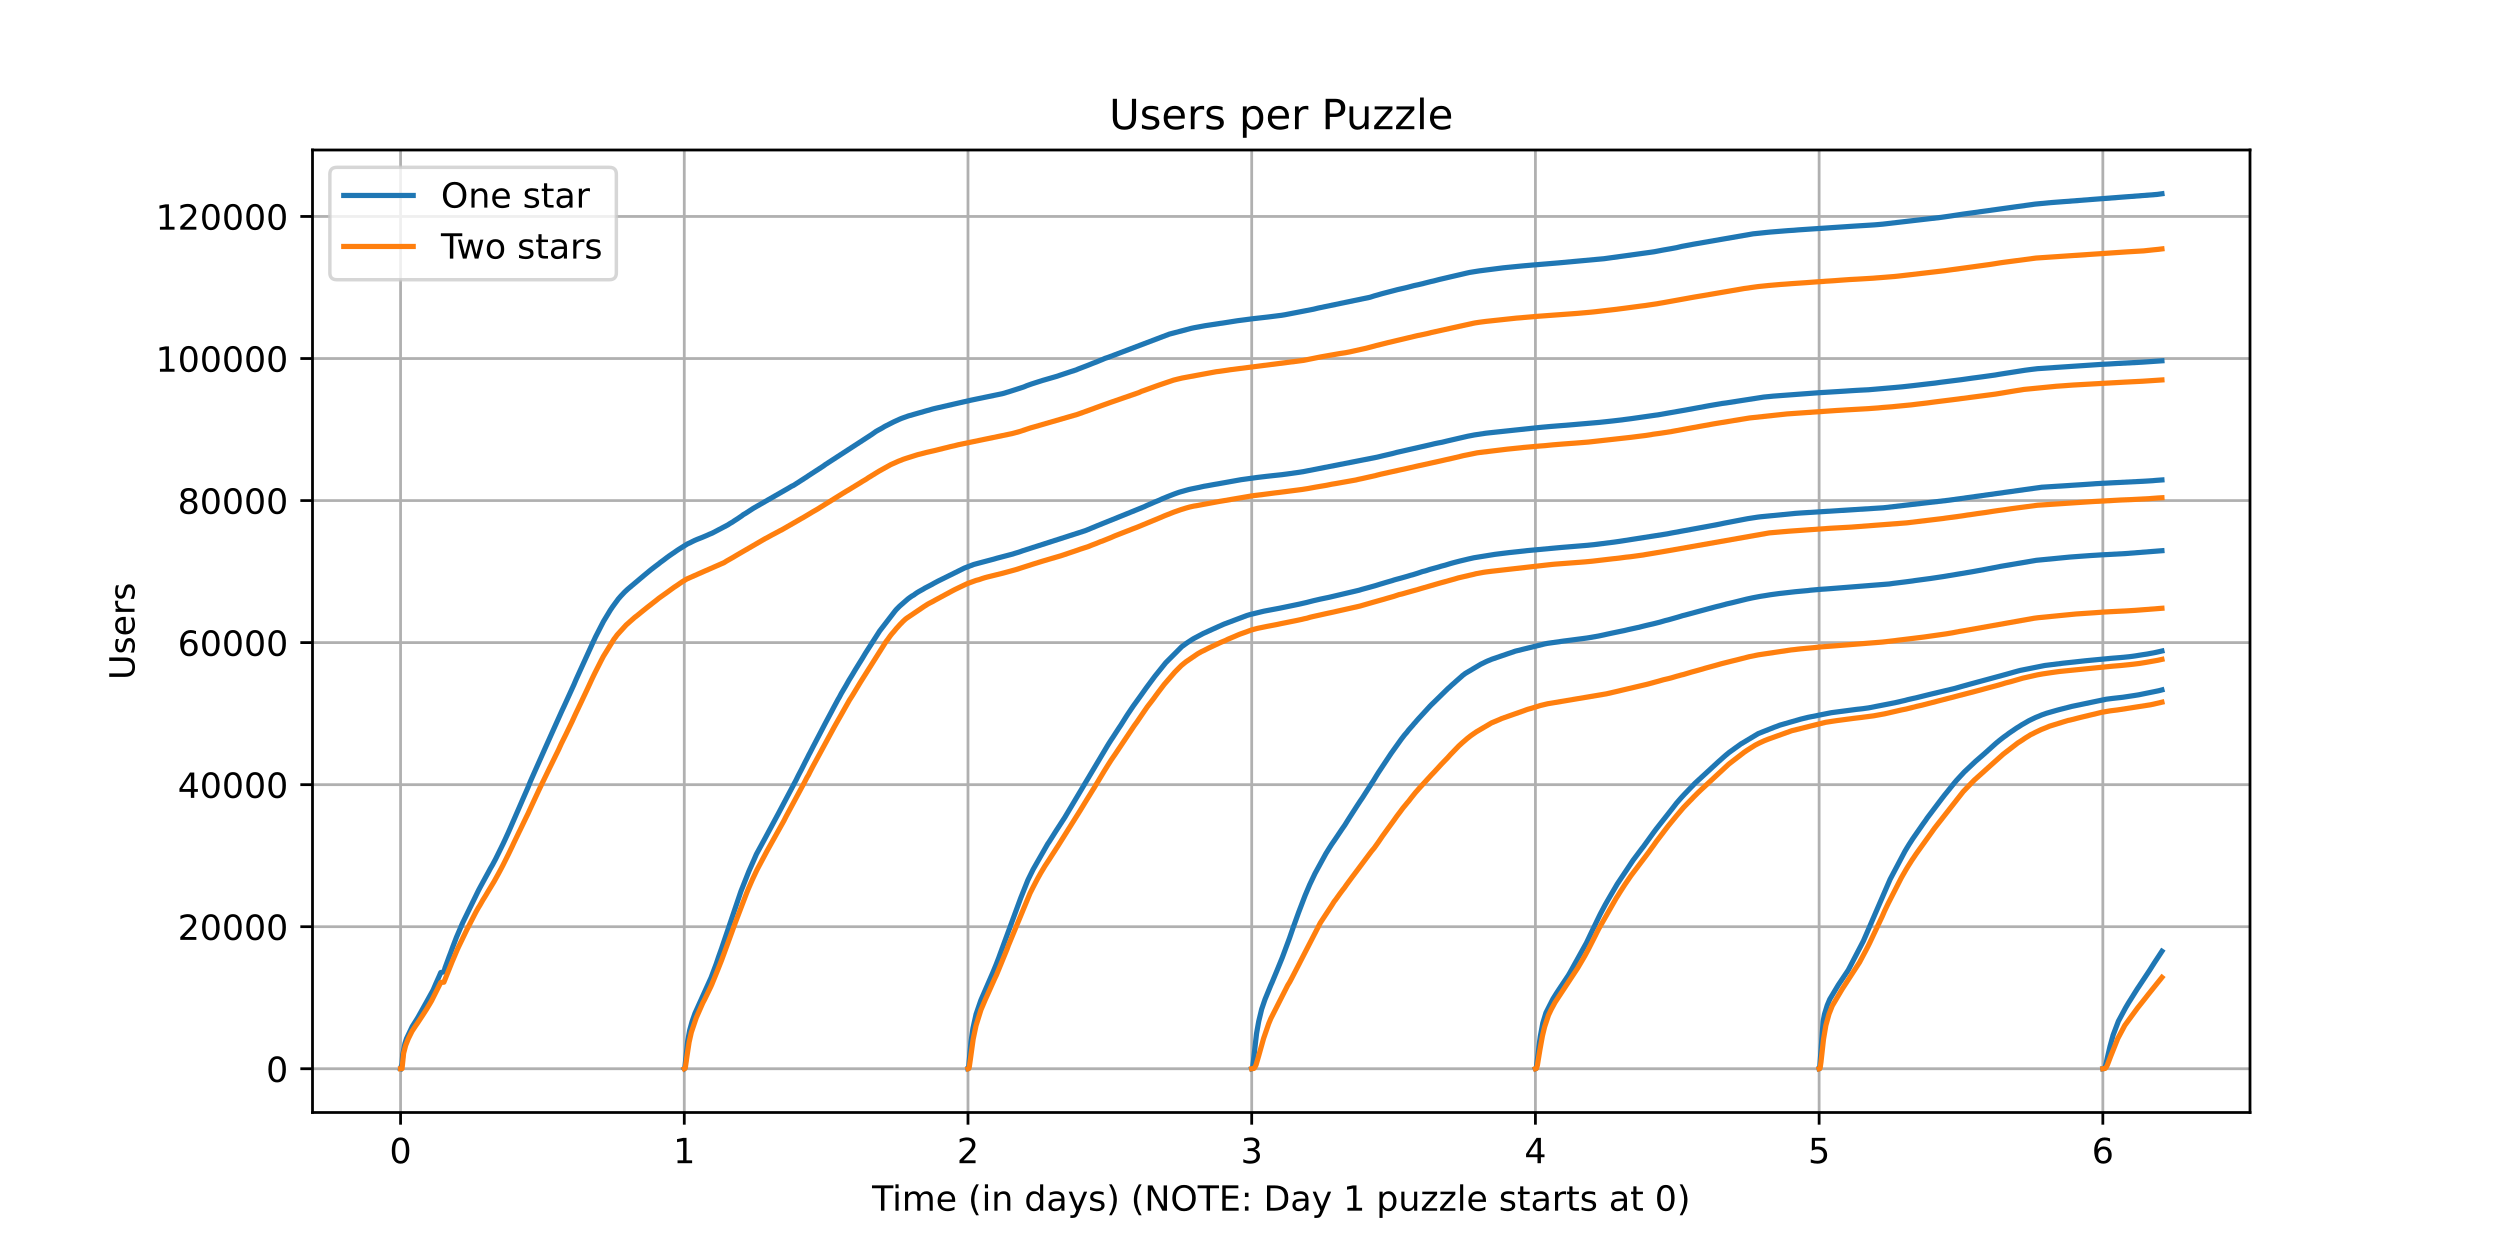 <?xml version="1.0" encoding="utf-8" standalone="no"?>
<!DOCTYPE svg PUBLIC "-//W3C//DTD SVG 1.1//EN"
  "http://www.w3.org/Graphics/SVG/1.1/DTD/svg11.dtd">
<!-- Created with matplotlib (https://matplotlib.org/) -->
<svg height="360pt" version="1.1" viewBox="0 0 720 360" width="720pt" xmlns="http://www.w3.org/2000/svg" xmlns:xlink="http://www.w3.org/1999/xlink">
 <defs>
  <style type="text/css">*{stroke-linecap:butt;stroke-linejoin:round;}</style>
 </defs>
 <g id="figure_1">
  <g id="patch_1">
   <path d="M 0 360 
L 720 360 
L 720 0 
L 0 0 
z
" style="fill:#ffffff;"/>
  </g>
  <g id="axes_1">
   <g id="patch_2">
    <path d="M 90 320.4 
L 648 320.4 
L 648 43.2 
L 90 43.2 
z
" style="fill:#ffffff;"/>
   </g>
   <g id="matplotlib.axis_1">
    <g id="xtick_1">
     <g id="line2d_1">
      <path clip-path="url(#p2ee25637e3)" d="M 115.364 320.4 
L 115.364 43.2 
" style="fill:none;stroke:#b0b0b0;stroke-linecap:square;stroke-width:0.8;"/>
     </g>
     <g id="line2d_2">
      <defs>
       <path d="M 0 0 
L 0 3.5 
" id="mfed312383d" style="stroke:#000000;stroke-width:0.8;"/>
      </defs>
      <g>
       <use style="stroke:#000000;stroke-width:0.8;" x="115.364" xlink:href="#mfed312383d" y="320.4"/>
      </g>
     </g>
     <g id="text_1">
      <!-- 0 -->
      <g transform="translate(112.182 334.998)scale(0.1 -0.1)">
       <defs>
        <path d="M 31.781 66.406 
Q 24.172 66.406 20.328 58.906 
Q 16.5 51.422 16.5 36.375 
Q 16.5 21.391 20.328 13.891 
Q 24.172 6.391 31.781 6.391 
Q 39.453 6.391 43.281 13.891 
Q 47.125 21.391 47.125 36.375 
Q 47.125 51.422 43.281 58.906 
Q 39.453 66.406 31.781 66.406 
z
M 31.781 74.219 
Q 44.047 74.219 50.516 64.516 
Q 56.984 54.828 56.984 36.375 
Q 56.984 17.969 50.516 8.266 
Q 44.047 -1.422 31.781 -1.422 
Q 19.531 -1.422 13.062 8.266 
Q 6.594 17.969 6.594 36.375 
Q 6.594 54.828 13.062 64.516 
Q 19.531 74.219 31.781 74.219 
z
" id="DejaVuSans-48"/>
       </defs>
       <use xlink:href="#DejaVuSans-48"/>
      </g>
     </g>
    </g>
    <g id="xtick_2">
     <g id="line2d_3">
      <path clip-path="url(#p2ee25637e3)" d="M 197.073 320.4 
L 197.073 43.2 
" style="fill:none;stroke:#b0b0b0;stroke-linecap:square;stroke-width:0.8;"/>
     </g>
     <g id="line2d_4">
      <g>
       <use style="stroke:#000000;stroke-width:0.8;" x="197.073" xlink:href="#mfed312383d" y="320.4"/>
      </g>
     </g>
     <g id="text_2">
      <!-- 1 -->
      <g transform="translate(193.891 334.998)scale(0.1 -0.1)">
       <defs>
        <path d="M 12.406 8.297 
L 28.516 8.297 
L 28.516 63.922 
L 10.984 60.406 
L 10.984 69.391 
L 28.422 72.906 
L 38.281 72.906 
L 38.281 8.297 
L 54.391 8.297 
L 54.391 0 
L 12.406 0 
z
" id="DejaVuSans-49"/>
       </defs>
       <use xlink:href="#DejaVuSans-49"/>
      </g>
     </g>
    </g>
    <g id="xtick_3">
     <g id="line2d_5">
      <path clip-path="url(#p2ee25637e3)" d="M 278.782 320.4 
L 278.782 43.2 
" style="fill:none;stroke:#b0b0b0;stroke-linecap:square;stroke-width:0.8;"/>
     </g>
     <g id="line2d_6">
      <g>
       <use style="stroke:#000000;stroke-width:0.8;" x="278.782" xlink:href="#mfed312383d" y="320.4"/>
      </g>
     </g>
     <g id="text_3">
      <!-- 2 -->
      <g transform="translate(275.6 334.998)scale(0.1 -0.1)">
       <defs>
        <path d="M 19.188 8.297 
L 53.609 8.297 
L 53.609 0 
L 7.328 0 
L 7.328 8.297 
Q 12.938 14.109 22.625 23.891 
Q 32.328 33.688 34.812 36.531 
Q 39.547 41.844 41.422 45.531 
Q 43.312 49.219 43.312 52.781 
Q 43.312 58.594 39.234 62.25 
Q 35.156 65.922 28.609 65.922 
Q 23.969 65.922 18.812 64.312 
Q 13.672 62.703 7.812 59.422 
L 7.812 69.391 
Q 13.766 71.781 18.938 73 
Q 24.125 74.219 28.422 74.219 
Q 39.75 74.219 46.484 68.547 
Q 53.219 62.891 53.219 53.422 
Q 53.219 48.922 51.531 44.891 
Q 49.859 40.875 45.406 35.406 
Q 44.188 33.984 37.641 27.219 
Q 31.109 20.453 19.188 8.297 
z
" id="DejaVuSans-50"/>
       </defs>
       <use xlink:href="#DejaVuSans-50"/>
      </g>
     </g>
    </g>
    <g id="xtick_4">
     <g id="line2d_7">
      <path clip-path="url(#p2ee25637e3)" d="M 360.491 320.4 
L 360.491 43.2 
" style="fill:none;stroke:#b0b0b0;stroke-linecap:square;stroke-width:0.8;"/>
     </g>
     <g id="line2d_8">
      <g>
       <use style="stroke:#000000;stroke-width:0.8;" x="360.491" xlink:href="#mfed312383d" y="320.4"/>
      </g>
     </g>
     <g id="text_4">
      <!-- 3 -->
      <g transform="translate(357.309 334.998)scale(0.1 -0.1)">
       <defs>
        <path d="M 40.578 39.312 
Q 47.656 37.797 51.625 33 
Q 55.609 28.219 55.609 21.188 
Q 55.609 10.406 48.188 4.484 
Q 40.766 -1.422 27.094 -1.422 
Q 22.516 -1.422 17.656 -0.516 
Q 12.797 0.391 7.625 2.203 
L 7.625 11.719 
Q 11.719 9.328 16.594 8.109 
Q 21.484 6.891 26.812 6.891 
Q 36.078 6.891 40.938 10.547 
Q 45.797 14.203 45.797 21.188 
Q 45.797 27.641 41.281 31.266 
Q 36.766 34.906 28.719 34.906 
L 20.219 34.906 
L 20.219 43.016 
L 29.109 43.016 
Q 36.375 43.016 40.234 45.922 
Q 44.094 48.828 44.094 54.297 
Q 44.094 59.906 40.109 62.906 
Q 36.141 65.922 28.719 65.922 
Q 24.656 65.922 20.016 65.031 
Q 15.375 64.156 9.812 62.312 
L 9.812 71.094 
Q 15.438 72.656 20.344 73.438 
Q 25.25 74.219 29.594 74.219 
Q 40.828 74.219 47.359 69.109 
Q 53.906 64.016 53.906 55.328 
Q 53.906 49.266 50.438 45.094 
Q 46.969 40.922 40.578 39.312 
z
" id="DejaVuSans-51"/>
       </defs>
       <use xlink:href="#DejaVuSans-51"/>
      </g>
     </g>
    </g>
    <g id="xtick_5">
     <g id="line2d_9">
      <path clip-path="url(#p2ee25637e3)" d="M 442.2 320.4 
L 442.2 43.2 
" style="fill:none;stroke:#b0b0b0;stroke-linecap:square;stroke-width:0.8;"/>
     </g>
     <g id="line2d_10">
      <g>
       <use style="stroke:#000000;stroke-width:0.8;" x="442.2" xlink:href="#mfed312383d" y="320.4"/>
      </g>
     </g>
     <g id="text_5">
      <!-- 4 -->
      <g transform="translate(439.018 334.998)scale(0.1 -0.1)">
       <defs>
        <path d="M 37.797 64.312 
L 12.891 25.391 
L 37.797 25.391 
z
M 35.203 72.906 
L 47.609 72.906 
L 47.609 25.391 
L 58.016 25.391 
L 58.016 17.188 
L 47.609 17.188 
L 47.609 0 
L 37.797 0 
L 37.797 17.188 
L 4.891 17.188 
L 4.891 26.703 
z
" id="DejaVuSans-52"/>
       </defs>
       <use xlink:href="#DejaVuSans-52"/>
      </g>
     </g>
    </g>
    <g id="xtick_6">
     <g id="line2d_11">
      <path clip-path="url(#p2ee25637e3)" d="M 523.908 320.4 
L 523.908 43.2 
" style="fill:none;stroke:#b0b0b0;stroke-linecap:square;stroke-width:0.8;"/>
     </g>
     <g id="line2d_12">
      <g>
       <use style="stroke:#000000;stroke-width:0.8;" x="523.908" xlink:href="#mfed312383d" y="320.4"/>
      </g>
     </g>
     <g id="text_6">
      <!-- 5 -->
      <g transform="translate(520.727 334.998)scale(0.1 -0.1)">
       <defs>
        <path d="M 10.797 72.906 
L 49.516 72.906 
L 49.516 64.594 
L 19.828 64.594 
L 19.828 46.734 
Q 21.969 47.469 24.109 47.828 
Q 26.266 48.188 28.422 48.188 
Q 40.625 48.188 47.75 41.5 
Q 54.891 34.812 54.891 23.391 
Q 54.891 11.625 47.562 5.094 
Q 40.234 -1.422 26.906 -1.422 
Q 22.312 -1.422 17.547 -0.641 
Q 12.797 0.141 7.719 1.703 
L 7.719 11.625 
Q 12.109 9.234 16.797 8.062 
Q 21.484 6.891 26.703 6.891 
Q 35.156 6.891 40.078 11.328 
Q 45.016 15.766 45.016 23.391 
Q 45.016 31 40.078 35.438 
Q 35.156 39.891 26.703 39.891 
Q 22.75 39.891 18.812 39.016 
Q 14.891 38.141 10.797 36.281 
z
" id="DejaVuSans-53"/>
       </defs>
       <use xlink:href="#DejaVuSans-53"/>
      </g>
     </g>
    </g>
    <g id="xtick_7">
     <g id="line2d_13">
      <path clip-path="url(#p2ee25637e3)" d="M 605.617 320.4 
L 605.617 43.2 
" style="fill:none;stroke:#b0b0b0;stroke-linecap:square;stroke-width:0.8;"/>
     </g>
     <g id="line2d_14">
      <g>
       <use style="stroke:#000000;stroke-width:0.8;" x="605.617" xlink:href="#mfed312383d" y="320.4"/>
      </g>
     </g>
     <g id="text_7">
      <!-- 6 -->
      <g transform="translate(602.436 334.998)scale(0.1 -0.1)">
       <defs>
        <path d="M 33.016 40.375 
Q 26.375 40.375 22.484 35.828 
Q 18.609 31.297 18.609 23.391 
Q 18.609 15.531 22.484 10.953 
Q 26.375 6.391 33.016 6.391 
Q 39.656 6.391 43.531 10.953 
Q 47.406 15.531 47.406 23.391 
Q 47.406 31.297 43.531 35.828 
Q 39.656 40.375 33.016 40.375 
z
M 52.594 71.297 
L 52.594 62.312 
Q 48.875 64.062 45.094 64.984 
Q 41.312 65.922 37.594 65.922 
Q 27.828 65.922 22.672 59.328 
Q 17.531 52.734 16.797 39.406 
Q 19.672 43.656 24.016 45.922 
Q 28.375 48.188 33.594 48.188 
Q 44.578 48.188 50.953 41.516 
Q 57.328 34.859 57.328 23.391 
Q 57.328 12.156 50.688 5.359 
Q 44.047 -1.422 33.016 -1.422 
Q 20.359 -1.422 13.672 8.266 
Q 6.984 17.969 6.984 36.375 
Q 6.984 53.656 15.188 63.938 
Q 23.391 74.219 37.203 74.219 
Q 40.922 74.219 44.703 73.484 
Q 48.484 72.75 52.594 71.297 
z
" id="DejaVuSans-54"/>
       </defs>
       <use xlink:href="#DejaVuSans-54"/>
      </g>
     </g>
    </g>
    <g id="text_8">
     <!-- Time (in days) (NOTE: Day 1 puzzle starts at 0) -->
     <g transform="translate(251.161 348.677)scale(0.1 -0.1)">
      <defs>
       <path d="M -0.297 72.906 
L 61.375 72.906 
L 61.375 64.594 
L 35.5 64.594 
L 35.5 0 
L 25.594 0 
L 25.594 64.594 
L -0.297 64.594 
z
" id="DejaVuSans-84"/>
       <path d="M 9.422 54.688 
L 18.406 54.688 
L 18.406 0 
L 9.422 0 
z
M 9.422 75.984 
L 18.406 75.984 
L 18.406 64.594 
L 9.422 64.594 
z
" id="DejaVuSans-105"/>
       <path d="M 52 44.188 
Q 55.375 50.25 60.062 53.125 
Q 64.75 56 71.094 56 
Q 79.641 56 84.281 50.016 
Q 88.922 44.047 88.922 33.016 
L 88.922 0 
L 79.891 0 
L 79.891 32.719 
Q 79.891 40.578 77.094 44.375 
Q 74.312 48.188 68.609 48.188 
Q 61.625 48.188 57.562 43.547 
Q 53.516 38.922 53.516 30.906 
L 53.516 0 
L 44.484 0 
L 44.484 32.719 
Q 44.484 40.625 41.703 44.406 
Q 38.922 48.188 33.109 48.188 
Q 26.219 48.188 22.156 43.531 
Q 18.109 38.875 18.109 30.906 
L 18.109 0 
L 9.078 0 
L 9.078 54.688 
L 18.109 54.688 
L 18.109 46.188 
Q 21.188 51.219 25.484 53.609 
Q 29.781 56 35.688 56 
Q 41.656 56 45.828 52.969 
Q 50 49.953 52 44.188 
z
" id="DejaVuSans-109"/>
       <path d="M 56.203 29.594 
L 56.203 25.203 
L 14.891 25.203 
Q 15.484 15.922 20.484 11.062 
Q 25.484 6.203 34.422 6.203 
Q 39.594 6.203 44.453 7.469 
Q 49.312 8.734 54.109 11.281 
L 54.109 2.781 
Q 49.266 0.734 44.188 -0.344 
Q 39.109 -1.422 33.891 -1.422 
Q 20.797 -1.422 13.156 6.188 
Q 5.516 13.812 5.516 26.812 
Q 5.516 40.234 12.766 48.109 
Q 20.016 56 32.328 56 
Q 43.359 56 49.781 48.891 
Q 56.203 41.797 56.203 29.594 
z
M 47.219 32.234 
Q 47.125 39.594 43.094 43.984 
Q 39.062 48.391 32.422 48.391 
Q 24.906 48.391 20.391 44.141 
Q 15.875 39.891 15.188 32.172 
z
" id="DejaVuSans-101"/>
       <path id="DejaVuSans-32"/>
       <path d="M 31 75.875 
Q 24.469 64.656 21.281 53.656 
Q 18.109 42.672 18.109 31.391 
Q 18.109 20.125 21.312 9.062 
Q 24.516 -2 31 -13.188 
L 23.188 -13.188 
Q 15.875 -1.703 12.234 9.375 
Q 8.594 20.453 8.594 31.391 
Q 8.594 42.281 12.203 53.312 
Q 15.828 64.359 23.188 75.875 
z
" id="DejaVuSans-40"/>
       <path d="M 54.891 33.016 
L 54.891 0 
L 45.906 0 
L 45.906 32.719 
Q 45.906 40.484 42.875 44.328 
Q 39.844 48.188 33.797 48.188 
Q 26.516 48.188 22.312 43.547 
Q 18.109 38.922 18.109 30.906 
L 18.109 0 
L 9.078 0 
L 9.078 54.688 
L 18.109 54.688 
L 18.109 46.188 
Q 21.344 51.125 25.703 53.562 
Q 30.078 56 35.797 56 
Q 45.219 56 50.047 50.172 
Q 54.891 44.344 54.891 33.016 
z
" id="DejaVuSans-110"/>
       <path d="M 45.406 46.391 
L 45.406 75.984 
L 54.391 75.984 
L 54.391 0 
L 45.406 0 
L 45.406 8.203 
Q 42.578 3.328 38.25 0.953 
Q 33.938 -1.422 27.875 -1.422 
Q 17.969 -1.422 11.734 6.484 
Q 5.516 14.406 5.516 27.297 
Q 5.516 40.188 11.734 48.094 
Q 17.969 56 27.875 56 
Q 33.938 56 38.25 53.625 
Q 42.578 51.266 45.406 46.391 
z
M 14.797 27.297 
Q 14.797 17.391 18.875 11.75 
Q 22.953 6.109 30.078 6.109 
Q 37.203 6.109 41.297 11.75 
Q 45.406 17.391 45.406 27.297 
Q 45.406 37.203 41.297 42.844 
Q 37.203 48.484 30.078 48.484 
Q 22.953 48.484 18.875 42.844 
Q 14.797 37.203 14.797 27.297 
z
" id="DejaVuSans-100"/>
       <path d="M 34.281 27.484 
Q 23.391 27.484 19.188 25 
Q 14.984 22.516 14.984 16.5 
Q 14.984 11.719 18.141 8.906 
Q 21.297 6.109 26.703 6.109 
Q 34.188 6.109 38.703 11.406 
Q 43.219 16.703 43.219 25.484 
L 43.219 27.484 
z
M 52.203 31.203 
L 52.203 0 
L 43.219 0 
L 43.219 8.297 
Q 40.141 3.328 35.547 0.953 
Q 30.953 -1.422 24.312 -1.422 
Q 15.922 -1.422 10.953 3.297 
Q 6 8.016 6 15.922 
Q 6 25.141 12.172 29.828 
Q 18.359 34.516 30.609 34.516 
L 43.219 34.516 
L 43.219 35.406 
Q 43.219 41.609 39.141 45 
Q 35.062 48.391 27.688 48.391 
Q 23 48.391 18.547 47.266 
Q 14.109 46.141 10.016 43.891 
L 10.016 52.203 
Q 14.938 54.109 19.578 55.047 
Q 24.219 56 28.609 56 
Q 40.484 56 46.344 49.844 
Q 52.203 43.703 52.203 31.203 
z
" id="DejaVuSans-97"/>
       <path d="M 32.172 -5.078 
Q 28.375 -14.844 24.75 -17.812 
Q 21.141 -20.797 15.094 -20.797 
L 7.906 -20.797 
L 7.906 -13.281 
L 13.188 -13.281 
Q 16.891 -13.281 18.938 -11.516 
Q 21 -9.766 23.484 -3.219 
L 25.094 0.875 
L 2.984 54.688 
L 12.5 54.688 
L 29.594 11.922 
L 46.688 54.688 
L 56.203 54.688 
z
" id="DejaVuSans-121"/>
       <path d="M 44.281 53.078 
L 44.281 44.578 
Q 40.484 46.531 36.375 47.5 
Q 32.281 48.484 27.875 48.484 
Q 21.188 48.484 17.844 46.438 
Q 14.5 44.391 14.5 40.281 
Q 14.5 37.156 16.891 35.375 
Q 19.281 33.594 26.516 31.984 
L 29.594 31.297 
Q 39.156 29.25 43.188 25.516 
Q 47.219 21.781 47.219 15.094 
Q 47.219 7.469 41.188 3.016 
Q 35.156 -1.422 24.609 -1.422 
Q 20.219 -1.422 15.453 -0.562 
Q 10.688 0.297 5.422 2 
L 5.422 11.281 
Q 10.406 8.688 15.234 7.391 
Q 20.062 6.109 24.812 6.109 
Q 31.156 6.109 34.562 8.281 
Q 37.984 10.453 37.984 14.406 
Q 37.984 18.062 35.516 20.016 
Q 33.062 21.969 24.703 23.781 
L 21.578 24.516 
Q 13.234 26.266 9.516 29.906 
Q 5.812 33.547 5.812 39.891 
Q 5.812 47.609 11.281 51.797 
Q 16.75 56 26.812 56 
Q 31.781 56 36.172 55.266 
Q 40.578 54.547 44.281 53.078 
z
" id="DejaVuSans-115"/>
       <path d="M 8.016 75.875 
L 15.828 75.875 
Q 23.141 64.359 26.781 53.312 
Q 30.422 42.281 30.422 31.391 
Q 30.422 20.453 26.781 9.375 
Q 23.141 -1.703 15.828 -13.188 
L 8.016 -13.188 
Q 14.5 -2 17.703 9.062 
Q 20.906 20.125 20.906 31.391 
Q 20.906 42.672 17.703 53.656 
Q 14.5 64.656 8.016 75.875 
z
" id="DejaVuSans-41"/>
       <path d="M 9.812 72.906 
L 23.094 72.906 
L 55.422 11.922 
L 55.422 72.906 
L 64.984 72.906 
L 64.984 0 
L 51.703 0 
L 19.391 60.984 
L 19.391 0 
L 9.812 0 
z
" id="DejaVuSans-78"/>
       <path d="M 39.406 66.219 
Q 28.656 66.219 22.328 58.203 
Q 16.016 50.203 16.016 36.375 
Q 16.016 22.609 22.328 14.594 
Q 28.656 6.594 39.406 6.594 
Q 50.141 6.594 56.422 14.594 
Q 62.703 22.609 62.703 36.375 
Q 62.703 50.203 56.422 58.203 
Q 50.141 66.219 39.406 66.219 
z
M 39.406 74.219 
Q 54.734 74.219 63.906 63.938 
Q 73.094 53.656 73.094 36.375 
Q 73.094 19.141 63.906 8.859 
Q 54.734 -1.422 39.406 -1.422 
Q 24.031 -1.422 14.812 8.828 
Q 5.609 19.094 5.609 36.375 
Q 5.609 53.656 14.812 63.938 
Q 24.031 74.219 39.406 74.219 
z
" id="DejaVuSans-79"/>
       <path d="M 9.812 72.906 
L 55.906 72.906 
L 55.906 64.594 
L 19.672 64.594 
L 19.672 43.016 
L 54.391 43.016 
L 54.391 34.719 
L 19.672 34.719 
L 19.672 8.297 
L 56.781 8.297 
L 56.781 0 
L 9.812 0 
z
" id="DejaVuSans-69"/>
       <path d="M 11.719 12.406 
L 22.016 12.406 
L 22.016 0 
L 11.719 0 
z
M 11.719 51.703 
L 22.016 51.703 
L 22.016 39.312 
L 11.719 39.312 
z
" id="DejaVuSans-58"/>
       <path d="M 19.672 64.797 
L 19.672 8.109 
L 31.594 8.109 
Q 46.688 8.109 53.688 14.938 
Q 60.688 21.781 60.688 36.531 
Q 60.688 51.172 53.688 57.984 
Q 46.688 64.797 31.594 64.797 
z
M 9.812 72.906 
L 30.078 72.906 
Q 51.266 72.906 61.172 64.094 
Q 71.094 55.281 71.094 36.531 
Q 71.094 17.672 61.125 8.828 
Q 51.172 0 30.078 0 
L 9.812 0 
z
" id="DejaVuSans-68"/>
       <path d="M 18.109 8.203 
L 18.109 -20.797 
L 9.078 -20.797 
L 9.078 54.688 
L 18.109 54.688 
L 18.109 46.391 
Q 20.953 51.266 25.266 53.625 
Q 29.594 56 35.594 56 
Q 45.562 56 51.781 48.094 
Q 58.016 40.188 58.016 27.297 
Q 58.016 14.406 51.781 6.484 
Q 45.562 -1.422 35.594 -1.422 
Q 29.594 -1.422 25.266 0.953 
Q 20.953 3.328 18.109 8.203 
z
M 48.688 27.297 
Q 48.688 37.203 44.609 42.844 
Q 40.531 48.484 33.406 48.484 
Q 26.266 48.484 22.188 42.844 
Q 18.109 37.203 18.109 27.297 
Q 18.109 17.391 22.188 11.75 
Q 26.266 6.109 33.406 6.109 
Q 40.531 6.109 44.609 11.75 
Q 48.688 17.391 48.688 27.297 
z
" id="DejaVuSans-112"/>
       <path d="M 8.5 21.578 
L 8.5 54.688 
L 17.484 54.688 
L 17.484 21.922 
Q 17.484 14.156 20.5 10.266 
Q 23.531 6.391 29.594 6.391 
Q 36.859 6.391 41.078 11.031 
Q 45.312 15.672 45.312 23.688 
L 45.312 54.688 
L 54.297 54.688 
L 54.297 0 
L 45.312 0 
L 45.312 8.406 
Q 42.047 3.422 37.719 1 
Q 33.406 -1.422 27.688 -1.422 
Q 18.266 -1.422 13.375 4.438 
Q 8.5 10.297 8.5 21.578 
z
M 31.109 56 
z
" id="DejaVuSans-117"/>
       <path d="M 5.516 54.688 
L 48.188 54.688 
L 48.188 46.484 
L 14.406 7.172 
L 48.188 7.172 
L 48.188 0 
L 4.297 0 
L 4.297 8.203 
L 38.094 47.516 
L 5.516 47.516 
z
" id="DejaVuSans-122"/>
       <path d="M 9.422 75.984 
L 18.406 75.984 
L 18.406 0 
L 9.422 0 
z
" id="DejaVuSans-108"/>
       <path d="M 18.312 70.219 
L 18.312 54.688 
L 36.812 54.688 
L 36.812 47.703 
L 18.312 47.703 
L 18.312 18.016 
Q 18.312 11.328 20.141 9.422 
Q 21.969 7.516 27.594 7.516 
L 36.812 7.516 
L 36.812 0 
L 27.594 0 
Q 17.188 0 13.234 3.875 
Q 9.281 7.766 9.281 18.016 
L 9.281 47.703 
L 2.688 47.703 
L 2.688 54.688 
L 9.281 54.688 
L 9.281 70.219 
z
" id="DejaVuSans-116"/>
       <path d="M 41.109 46.297 
Q 39.594 47.172 37.812 47.578 
Q 36.031 48 33.891 48 
Q 26.266 48 22.188 43.047 
Q 18.109 38.094 18.109 28.812 
L 18.109 0 
L 9.078 0 
L 9.078 54.688 
L 18.109 54.688 
L 18.109 46.188 
Q 20.953 51.172 25.484 53.578 
Q 30.031 56 36.531 56 
Q 37.453 56 38.578 55.875 
Q 39.703 55.766 41.062 55.516 
z
" id="DejaVuSans-114"/>
      </defs>
      <use xlink:href="#DejaVuSans-84"/>
      <use x="57.959" xlink:href="#DejaVuSans-105"/>
      <use x="85.742" xlink:href="#DejaVuSans-109"/>
      <use x="183.154" xlink:href="#DejaVuSans-101"/>
      <use x="244.678" xlink:href="#DejaVuSans-32"/>
      <use x="276.465" xlink:href="#DejaVuSans-40"/>
      <use x="315.479" xlink:href="#DejaVuSans-105"/>
      <use x="343.262" xlink:href="#DejaVuSans-110"/>
      <use x="406.641" xlink:href="#DejaVuSans-32"/>
      <use x="438.428" xlink:href="#DejaVuSans-100"/>
      <use x="501.904" xlink:href="#DejaVuSans-97"/>
      <use x="563.184" xlink:href="#DejaVuSans-121"/>
      <use x="622.363" xlink:href="#DejaVuSans-115"/>
      <use x="674.463" xlink:href="#DejaVuSans-41"/>
      <use x="713.477" xlink:href="#DejaVuSans-32"/>
      <use x="745.264" xlink:href="#DejaVuSans-40"/>
      <use x="784.277" xlink:href="#DejaVuSans-78"/>
      <use x="859.082" xlink:href="#DejaVuSans-79"/>
      <use x="937.793" xlink:href="#DejaVuSans-84"/>
      <use x="998.877" xlink:href="#DejaVuSans-69"/>
      <use x="1062.061" xlink:href="#DejaVuSans-58"/>
      <use x="1095.752" xlink:href="#DejaVuSans-32"/>
      <use x="1127.539" xlink:href="#DejaVuSans-68"/>
      <use x="1204.541" xlink:href="#DejaVuSans-97"/>
      <use x="1265.82" xlink:href="#DejaVuSans-121"/>
      <use x="1325" xlink:href="#DejaVuSans-32"/>
      <use x="1356.787" xlink:href="#DejaVuSans-49"/>
      <use x="1420.41" xlink:href="#DejaVuSans-32"/>
      <use x="1452.197" xlink:href="#DejaVuSans-112"/>
      <use x="1515.674" xlink:href="#DejaVuSans-117"/>
      <use x="1579.053" xlink:href="#DejaVuSans-122"/>
      <use x="1631.543" xlink:href="#DejaVuSans-122"/>
      <use x="1684.033" xlink:href="#DejaVuSans-108"/>
      <use x="1711.816" xlink:href="#DejaVuSans-101"/>
      <use x="1773.34" xlink:href="#DejaVuSans-32"/>
      <use x="1805.127" xlink:href="#DejaVuSans-115"/>
      <use x="1857.227" xlink:href="#DejaVuSans-116"/>
      <use x="1896.436" xlink:href="#DejaVuSans-97"/>
      <use x="1957.715" xlink:href="#DejaVuSans-114"/>
      <use x="1998.828" xlink:href="#DejaVuSans-116"/>
      <use x="2038.037" xlink:href="#DejaVuSans-115"/>
      <use x="2090.137" xlink:href="#DejaVuSans-32"/>
      <use x="2121.924" xlink:href="#DejaVuSans-97"/>
      <use x="2183.203" xlink:href="#DejaVuSans-116"/>
      <use x="2222.412" xlink:href="#DejaVuSans-32"/>
      <use x="2254.199" xlink:href="#DejaVuSans-48"/>
      <use x="2317.822" xlink:href="#DejaVuSans-41"/>
     </g>
    </g>
   </g>
   <g id="matplotlib.axis_2">
    <g id="ytick_1">
     <g id="line2d_15">
      <path clip-path="url(#p2ee25637e3)" d="M 90 307.8 
L 648 307.8 
" style="fill:none;stroke:#b0b0b0;stroke-linecap:square;stroke-width:0.8;"/>
     </g>
     <g id="line2d_16">
      <defs>
       <path d="M 0 0 
L -3.5 0 
" id="m10e8d6acc6" style="stroke:#000000;stroke-width:0.8;"/>
      </defs>
      <g>
       <use style="stroke:#000000;stroke-width:0.8;" x="90" xlink:href="#m10e8d6acc6" y="307.8"/>
      </g>
     </g>
     <g id="text_9">
      <!-- 0 -->
      <g transform="translate(76.638 311.599)scale(0.1 -0.1)">
       <use xlink:href="#DejaVuSans-48"/>
      </g>
     </g>
    </g>
    <g id="ytick_2">
     <g id="line2d_17">
      <path clip-path="url(#p2ee25637e3)" d="M 90 266.89 
L 648 266.89 
" style="fill:none;stroke:#b0b0b0;stroke-linecap:square;stroke-width:0.8;"/>
     </g>
     <g id="line2d_18">
      <g>
       <use style="stroke:#000000;stroke-width:0.8;" x="90" xlink:href="#m10e8d6acc6" y="266.89"/>
      </g>
     </g>
     <g id="text_10">
      <!-- 20000 -->
      <g transform="translate(51.188 270.689)scale(0.1 -0.1)">
       <use xlink:href="#DejaVuSans-50"/>
       <use x="63.623" xlink:href="#DejaVuSans-48"/>
       <use x="127.246" xlink:href="#DejaVuSans-48"/>
       <use x="190.869" xlink:href="#DejaVuSans-48"/>
       <use x="254.492" xlink:href="#DejaVuSans-48"/>
      </g>
     </g>
    </g>
    <g id="ytick_3">
     <g id="line2d_19">
      <path clip-path="url(#p2ee25637e3)" d="M 90 225.98 
L 648 225.98 
" style="fill:none;stroke:#b0b0b0;stroke-linecap:square;stroke-width:0.8;"/>
     </g>
     <g id="line2d_20">
      <g>
       <use style="stroke:#000000;stroke-width:0.8;" x="90" xlink:href="#m10e8d6acc6" y="225.98"/>
      </g>
     </g>
     <g id="text_11">
      <!-- 40000 -->
      <g transform="translate(51.188 229.78)scale(0.1 -0.1)">
       <use xlink:href="#DejaVuSans-52"/>
       <use x="63.623" xlink:href="#DejaVuSans-48"/>
       <use x="127.246" xlink:href="#DejaVuSans-48"/>
       <use x="190.869" xlink:href="#DejaVuSans-48"/>
       <use x="254.492" xlink:href="#DejaVuSans-48"/>
      </g>
     </g>
    </g>
    <g id="ytick_4">
     <g id="line2d_21">
      <path clip-path="url(#p2ee25637e3)" d="M 90 185.071 
L 648 185.071 
" style="fill:none;stroke:#b0b0b0;stroke-linecap:square;stroke-width:0.8;"/>
     </g>
     <g id="line2d_22">
      <g>
       <use style="stroke:#000000;stroke-width:0.8;" x="90" xlink:href="#m10e8d6acc6" y="185.071"/>
      </g>
     </g>
     <g id="text_12">
      <!-- 60000 -->
      <g transform="translate(51.188 188.87)scale(0.1 -0.1)">
       <use xlink:href="#DejaVuSans-54"/>
       <use x="63.623" xlink:href="#DejaVuSans-48"/>
       <use x="127.246" xlink:href="#DejaVuSans-48"/>
       <use x="190.869" xlink:href="#DejaVuSans-48"/>
       <use x="254.492" xlink:href="#DejaVuSans-48"/>
      </g>
     </g>
    </g>
    <g id="ytick_5">
     <g id="line2d_23">
      <path clip-path="url(#p2ee25637e3)" d="M 90 144.161 
L 648 144.161 
" style="fill:none;stroke:#b0b0b0;stroke-linecap:square;stroke-width:0.8;"/>
     </g>
     <g id="line2d_24">
      <g>
       <use style="stroke:#000000;stroke-width:0.8;" x="90" xlink:href="#m10e8d6acc6" y="144.161"/>
      </g>
     </g>
     <g id="text_13">
      <!-- 80000 -->
      <g transform="translate(51.188 147.96)scale(0.1 -0.1)">
       <defs>
        <path d="M 31.781 34.625 
Q 24.75 34.625 20.719 30.859 
Q 16.703 27.094 16.703 20.516 
Q 16.703 13.922 20.719 10.156 
Q 24.75 6.391 31.781 6.391 
Q 38.812 6.391 42.859 10.172 
Q 46.922 13.969 46.922 20.516 
Q 46.922 27.094 42.891 30.859 
Q 38.875 34.625 31.781 34.625 
z
M 21.922 38.812 
Q 15.578 40.375 12.031 44.719 
Q 8.5 49.078 8.5 55.328 
Q 8.5 64.062 14.719 69.141 
Q 20.953 74.219 31.781 74.219 
Q 42.672 74.219 48.875 69.141 
Q 55.078 64.062 55.078 55.328 
Q 55.078 49.078 51.531 44.719 
Q 48 40.375 41.703 38.812 
Q 48.828 37.156 52.797 32.312 
Q 56.781 27.484 56.781 20.516 
Q 56.781 9.906 50.312 4.234 
Q 43.844 -1.422 31.781 -1.422 
Q 19.734 -1.422 13.25 4.234 
Q 6.781 9.906 6.781 20.516 
Q 6.781 27.484 10.781 32.312 
Q 14.797 37.156 21.922 38.812 
z
M 18.312 54.391 
Q 18.312 48.734 21.844 45.562 
Q 25.391 42.391 31.781 42.391 
Q 38.141 42.391 41.719 45.562 
Q 45.312 48.734 45.312 54.391 
Q 45.312 60.062 41.719 63.234 
Q 38.141 66.406 31.781 66.406 
Q 25.391 66.406 21.844 63.234 
Q 18.312 60.062 18.312 54.391 
z
" id="DejaVuSans-56"/>
       </defs>
       <use xlink:href="#DejaVuSans-56"/>
       <use x="63.623" xlink:href="#DejaVuSans-48"/>
       <use x="127.246" xlink:href="#DejaVuSans-48"/>
       <use x="190.869" xlink:href="#DejaVuSans-48"/>
       <use x="254.492" xlink:href="#DejaVuSans-48"/>
      </g>
     </g>
    </g>
    <g id="ytick_6">
     <g id="line2d_25">
      <path clip-path="url(#p2ee25637e3)" d="M 90 103.251 
L 648 103.251 
" style="fill:none;stroke:#b0b0b0;stroke-linecap:square;stroke-width:0.8;"/>
     </g>
     <g id="line2d_26">
      <g>
       <use style="stroke:#000000;stroke-width:0.8;" x="90" xlink:href="#m10e8d6acc6" y="103.251"/>
      </g>
     </g>
     <g id="text_14">
      <!-- 100000 -->
      <g transform="translate(44.825 107.05)scale(0.1 -0.1)">
       <use xlink:href="#DejaVuSans-49"/>
       <use x="63.623" xlink:href="#DejaVuSans-48"/>
       <use x="127.246" xlink:href="#DejaVuSans-48"/>
       <use x="190.869" xlink:href="#DejaVuSans-48"/>
       <use x="254.492" xlink:href="#DejaVuSans-48"/>
       <use x="318.115" xlink:href="#DejaVuSans-48"/>
      </g>
     </g>
    </g>
    <g id="ytick_7">
     <g id="line2d_27">
      <path clip-path="url(#p2ee25637e3)" d="M 90 62.341 
L 648 62.341 
" style="fill:none;stroke:#b0b0b0;stroke-linecap:square;stroke-width:0.8;"/>
     </g>
     <g id="line2d_28">
      <g>
       <use style="stroke:#000000;stroke-width:0.8;" x="90" xlink:href="#m10e8d6acc6" y="62.341"/>
      </g>
     </g>
     <g id="text_15">
      <!-- 120000 -->
      <g transform="translate(44.825 66.141)scale(0.1 -0.1)">
       <use xlink:href="#DejaVuSans-49"/>
       <use x="63.623" xlink:href="#DejaVuSans-50"/>
       <use x="127.246" xlink:href="#DejaVuSans-48"/>
       <use x="190.869" xlink:href="#DejaVuSans-48"/>
       <use x="254.492" xlink:href="#DejaVuSans-48"/>
       <use x="318.115" xlink:href="#DejaVuSans-48"/>
      </g>
     </g>
    </g>
    <g id="text_16">
     <!-- Users -->
     <g transform="translate(38.745 195.801)rotate(-90)scale(0.1 -0.1)">
      <defs>
       <path d="M 8.688 72.906 
L 18.609 72.906 
L 18.609 28.609 
Q 18.609 16.891 22.844 11.734 
Q 27.094 6.594 36.625 6.594 
Q 46.094 6.594 50.344 11.734 
Q 54.594 16.891 54.594 28.609 
L 54.594 72.906 
L 64.5 72.906 
L 64.5 27.391 
Q 64.5 13.141 57.438 5.859 
Q 50.391 -1.422 36.625 -1.422 
Q 22.797 -1.422 15.734 5.859 
Q 8.688 13.141 8.688 27.391 
z
" id="DejaVuSans-85"/>
      </defs>
      <use xlink:href="#DejaVuSans-85"/>
      <use x="73.193" xlink:href="#DejaVuSans-115"/>
      <use x="125.293" xlink:href="#DejaVuSans-101"/>
      <use x="186.816" xlink:href="#DejaVuSans-114"/>
      <use x="227.93" xlink:href="#DejaVuSans-115"/>
     </g>
    </g>
   </g>
   <g id="line2d_29">
    <path clip-path="url(#p2ee25637e3)" d="M 115.364 307.8 
L 115.785 306.342 
L 115.978 303.756 
L 116.63 300.504 
L 117.08 299.121 
L 118.728 295.644 
L 119.892 293.801 
L 120.398 292.97 
L 124.736 285.146 
L 125.521 283.309 
L 126.537 281.035 
L 126.937 280.092 
L 127.841 279.893 
L 128.179 278.705 
L 129.015 276.443 
L 129.352 275.508 
L 129.758 274.465 
L 130.379 272.767 
L 131.447 269.963 
L 133.248 265.771 
L 137.829 256.385 
L 138.446 255.227 
L 140.002 252.375 
L 140.677 251.144 
L 141.253 250.074 
L 141.815 249.117 
L 142.713 247.438 
L 144.905 242.987 
L 145.523 241.661 
L 146.368 239.808 
L 146.874 238.663 
L 148.112 235.834 
L 150.923 229.366 
L 151.528 227.985 
L 152.049 226.791 
L 152.78 224.986 
L 153.736 222.818 
L 157.278 214.857 
L 161.103 206.329 
L 161.778 204.828 
L 162.475 203.339 
L 165.282 197.19 
L 165.899 195.726 
L 166.404 194.613 
L 170.947 184.633 
L 171.064 184.41 
L 171.513 183.432 
L 173.029 180.468 
L 173.815 178.949 
L 173.815 178.949 
L 175.784 175.698 
L 176.458 174.704 
L 178.1 172.464 
L 178.867 171.593 
L 179.934 170.462 
L 180.832 169.629 
L 185.379 165.808 
L 185.947 165.336 
L 186.848 164.587 
L 187.579 163.99 
L 188.816 163.039 
L 189.602 162.452 
L 190.208 161.957 
L 191.009 161.378 
L 192.173 160.494 
L 192.64 160.151 
L 193.745 159.388 
L 193.99 159.232 
L 194.946 158.563 
L 195.429 158.242 
L 195.733 158.05 
L 198.011 156.632 
L 198.741 156.309 
L 199.246 156.047 
L 199.976 155.687 
L 200.762 155.344 
L 202.165 154.795 
L 203.551 154.21 
L 203.85 154.078 
L 204.338 153.853 
L 205.085 153.554 
L 209.633 151.163 
L 210.131 150.829 
L 210.306 150.721 
L 210.868 150.404 
L 211.373 150.058 
L 212.439 149.377 
L 213.618 148.577 
L 214.067 148.221 
L 214.067 148.221 
L 214.742 147.835 
L 216.992 146.37 
L 227.058 140.6 
L 227.99 140.039 
L 228.52 139.798 
L 232.456 137.268 
L 232.873 136.975 
L 237.124 134.22 
L 237.701 133.788 
L 250.725 125.338 
L 251.018 125.152 
L 252.255 124.271 
L 253.099 123.79 
L 253.548 123.557 
L 254.261 123.15 
L 254.617 122.923 
L 254.899 122.765 
L 257.375 121.511 
L 257.937 121.252 
L 259.118 120.712 
L 259.708 120.468 
L 261.616 119.787 
L 268.69 117.77 
L 269.644 117.543 
L 279.537 115.277 
L 281.112 114.947 
L 288.677 113.38 
L 289.891 113.018 
L 290.453 112.857 
L 294.731 111.482 
L 295.19 111.3 
L 295.687 111.079 
L 297.037 110.601 
L 297.379 110.488 
L 300.242 109.572 
L 304.122 108.451 
L 306.202 107.759 
L 307.44 107.35 
L 308.171 107.103 
L 309.971 106.522 
L 310.421 106.317 
L 312.84 105.389 
L 313.607 105.09 
L 314.73 104.634 
L 315.796 104.235 
L 316.327 104.012 
L 316.695 103.855 
L 317.396 103.574 
L 318.267 103.2 
L 318.603 103.092 
L 319.139 102.916 
L 336.749 96.233 
L 343.107 94.554 
L 343.894 94.388 
L 347.066 93.803 
L 347.403 93.748 
L 348.62 93.568 
L 351.377 93.144 
L 352.008 93.063 
L 356.387 92.369 
L 358.576 92.087 
L 358.576 92.087 
L 360.77 91.796 
L 362.288 91.627 
L 364.369 91.391 
L 365.313 91.281 
L 368.12 90.925 
L 369.037 90.815 
L 370.05 90.647 
L 378.317 89.045 
L 379.57 88.734 
L 394.571 85.611 
L 395.358 85.355 
L 395.808 85.21 
L 396.764 84.946 
L 397.552 84.713 
L 398.283 84.51 
L 401.182 83.758 
L 401.938 83.557 
L 402.501 83.408 
L 404.638 82.923 
L 405.281 82.768 
L 407.303 82.238 
L 408.481 81.99 
L 409.268 81.802 
L 409.83 81.675 
L 410.167 81.577 
L 412.076 81.092 
L 412.851 80.925 
L 414.546 80.481 
L 416.508 80.025 
L 416.961 79.918 
L 417.86 79.706 
L 421.733 78.808 
L 422.134 78.712 
L 423.204 78.47 
L 424.667 78.231 
L 426.115 78.004 
L 432.854 77.141 
L 433.95 77.03 
L 438.47 76.586 
L 439.256 76.515 
L 440.491 76.41 
L 441.445 76.326 
L 448.756 75.719 
L 461.949 74.51 
L 474.48 72.776 
L 475.703 72.606 
L 476.448 72.497 
L 477.685 72.262 
L 478.622 72.08 
L 479.204 71.972 
L 481.115 71.642 
L 482.889 71.313 
L 484.349 70.961 
L 487.133 70.448 
L 487.605 70.352 
L 504.902 67.343 
L 506.711 67.159 
L 508.679 66.948 
L 509.803 66.837 
L 515.059 66.412 
L 516.608 66.32 
L 517.867 66.209 
L 533.006 65.191 
L 534.243 65.109 
L 538.628 64.839 
L 539.978 64.751 
L 542.171 64.561 
L 559.04 62.597 
L 560.503 62.389 
L 561.965 62.18 
L 562.751 62.057 
L 565.338 61.666 
L 586.087 58.786 
L 590.641 58.351 
L 592.218 58.232 
L 621.287 55.99 
L 622.636 55.8 
L 622.636 55.8 
" style="fill:none;stroke:#1f77b4;stroke-linecap:square;stroke-width:1.5;"/>
   </g>
   <g id="line2d_30">
    <path clip-path="url(#p2ee25637e3)" d="M 115.364 307.8 
L 115.785 307.771 
L 116.237 303.363 
L 116.82 301.097 
L 117.586 299.162 
L 118.655 297.012 
L 119.739 295.37 
L 120.189 294.727 
L 121.635 292.541 
L 122.77 290.779 
L 123.436 289.677 
L 123.718 289.215 
L 124.286 288.247 
L 126.937 282.943 
L 127.841 282.874 
L 130.25 276.887 
L 130.659 275.942 
L 131.653 273.587 
L 132.011 272.804 
L 134.573 267.504 
L 134.741 267.191 
L 136.678 263.411 
L 137.184 262.449 
L 137.747 261.453 
L 138.197 260.729 
L 139.12 259.113 
L 139.27 258.882 
L 139.737 258.136 
L 140.58 256.716 
L 141.971 254.421 
L 142.309 253.858 
L 143.555 251.617 
L 144.173 250.467 
L 144.792 249.295 
L 146.423 246.034 
L 147.605 243.582 
L 147.886 242.962 
L 149.506 239.591 
L 149.742 239.119 
L 151.486 235.5 
L 152.104 234.236 
L 152.442 233.485 
L 154.804 228.396 
L 155.234 227.474 
L 155.704 226.49 
L 157.278 223.258 
L 158.066 221.632 
L 160.117 217.441 
L 160.484 216.708 
L 160.903 215.843 
L 161.665 214.153 
L 162.475 212.521 
L 162.924 211.625 
L 164.816 207.688 
L 165.563 206.043 
L 165.955 205.2 
L 166.461 204.151 
L 169.155 198.446 
L 169.716 197.239 
L 170.39 195.767 
L 170.891 194.715 
L 171.4 193.674 
L 173.141 190.238 
L 173.759 189.051 
L 176.852 184.032 
L 177.138 183.684 
L 177.744 182.841 
L 180.326 179.998 
L 182.742 177.856 
L 183.698 177.116 
L 184.655 176.33 
L 186.172 175.105 
L 188.298 173.442 
L 188.591 173.221 
L 189.209 172.73 
L 189.772 172.272 
L 192.077 170.634 
L 192.864 170.059 
L 193.183 169.826 
L 194.194 169.098 
L 194.608 168.83 
L 195.17 168.455 
L 195.901 167.944 
L 196.351 167.631 
L 197.787 166.757 
L 203.232 164.354 
L 204.299 163.892 
L 208.566 162.018 
L 209.239 161.586 
L 211.204 160.472 
L 211.597 160.23 
L 212.214 159.862 
L 213.394 159.173 
L 220.365 155.131 
L 220.86 154.885 
L 221.153 154.722 
L 222.334 154.069 
L 222.953 153.748 
L 224.789 152.76 
L 225.033 152.658 
L 230.74 149.373 
L 231.219 149.115 
L 233.378 147.826 
L 233.975 147.46 
L 234.389 147.225 
L 235.175 146.779 
L 235.737 146.444 
L 236.281 146.09 
L 242.585 142.179 
L 243.651 141.526 
L 244.662 140.935 
L 244.998 140.731 
L 245.167 140.622 
L 245.561 140.377 
L 247.586 139.147 
L 248.429 138.614 
L 249.104 138.223 
L 249.442 138.02 
L 250.164 137.53 
L 250.398 137.392 
L 253.155 135.699 
L 255.912 134.163 
L 256.507 133.829 
L 256.9 133.651 
L 257.768 133.273 
L 258.752 132.827 
L 259.708 132.463 
L 260.044 132.311 
L 260.919 132.017 
L 262.795 131.42 
L 264.255 130.957 
L 266.263 130.45 
L 266.556 130.364 
L 266.893 130.282 
L 269.195 129.757 
L 272.172 129.014 
L 272.677 128.898 
L 273.689 128.634 
L 275.151 128.304 
L 275.995 128.085 
L 291.428 124.884 
L 291.934 124.755 
L 293.674 124.275 
L 296.818 123.227 
L 297.828 122.949 
L 310.309 119.337 
L 315.011 117.645 
L 315.427 117.482 
L 317.508 116.725 
L 318.97 116.209 
L 319.476 116.025 
L 320.095 115.804 
L 327.922 113.09 
L 328.764 112.699 
L 329.269 112.53 
L 332.979 111.186 
L 333.935 110.85 
L 337.986 109.478 
L 339.055 109.208 
L 340.497 108.866 
L 350.308 107.05 
L 351.222 106.941 
L 353.571 106.602 
L 354.246 106.491 
L 354.534 106.454 
L 375.28 103.804 
L 377.08 103.45 
L 378.26 103.216 
L 378.784 103.11 
L 379.851 102.895 
L 380.3 102.803 
L 385.857 101.823 
L 387.429 101.592 
L 388.778 101.333 
L 391.815 100.653 
L 393.39 100.308 
L 395.962 99.631 
L 396.258 99.541 
L 398.656 98.948 
L 399.106 98.835 
L 399.802 98.655 
L 400.363 98.534 
L 402.306 98.064 
L 403.878 97.694 
L 407.62 96.8 
L 408.294 96.638 
L 408.875 96.534 
L 411.121 96.051 
L 411.839 95.877 
L 412.188 95.773 
L 424.261 93.108 
L 424.823 92.997 
L 425.398 92.909 
L 426.129 92.799 
L 427.856 92.572 
L 436.762 91.612 
L 438.168 91.504 
L 438.75 91.447 
L 443.043 91.081 
L 447.577 90.747 
L 454.258 90.256 
L 458.397 89.89 
L 459.086 89.819 
L 465.708 89.058 
L 465.879 89.029 
L 468.069 88.749 
L 468.069 88.749 
L 472.681 88.133 
L 473.862 87.988 
L 474.861 87.832 
L 475.211 87.781 
L 476.321 87.618 
L 477.219 87.487 
L 477.798 87.376 
L 478.979 87.178 
L 486.146 85.881 
L 486.595 85.797 
L 488.054 85.537 
L 489.065 85.37 
L 490.019 85.212 
L 501.528 83.236 
L 502.259 83.105 
L 503.384 82.96 
L 504.396 82.8 
L 506.261 82.541 
L 508.265 82.334 
L 509.354 82.224 
L 512.701 81.931 
L 514.302 81.821 
L 515.901 81.694 
L 517.508 81.585 
L 518.486 81.52 
L 520.094 81.41 
L 523.412 81.162 
L 525.061 81.058 
L 525.847 80.988 
L 527.531 80.886 
L 528.486 80.82 
L 529.832 80.714 
L 532.752 80.507 
L 534.862 80.397 
L 539.416 80.125 
L 540.484 80.035 
L 541.89 79.929 
L 545.714 79.62 
L 546.781 79.509 
L 560.109 77.957 
L 561.571 77.748 
L 573.154 76.159 
L 574.054 76.018 
L 576.078 75.69 
L 577.146 75.541 
L 586.368 74.32 
L 612.796 72.524 
L 617.351 72.254 
L 620.331 71.935 
L 621.456 71.826 
L 622.636 71.683 
L 622.636 71.683 
" style="fill:none;stroke:#ff7f0e;stroke-linecap:square;stroke-width:1.5;"/>
   </g>
   <g id="line2d_31">
    <path clip-path="url(#p2ee25637e3)" d="M 197.073 307.8 
L 197.195 307.69 
L 197.337 306.583 
L 198.038 299.939 
L 198.628 296.73 
L 199.332 294.177 
L 200.144 291.862 
L 204.804 281.526 
L 205.871 278.676 
L 206.32 277.476 
L 206.937 275.622 
L 207.836 273.111 
L 208.229 271.93 
L 213.394 256.685 
L 215.698 250.876 
L 217.104 247.714 
L 217.835 246.026 
L 220.31 241.475 
L 221.153 239.904 
L 224.246 234.152 
L 229.281 224.637 
L 229.87 223.43 
L 230.882 221.495 
L 231.444 220.376 
L 231.919 219.417 
L 232.481 218.339 
L 232.963 217.365 
L 233.244 216.851 
L 234.144 215.094 
L 237.701 208.273 
L 239.43 205.037 
L 240.171 203.629 
L 241.35 201.435 
L 241.743 200.774 
L 242.305 199.7 
L 243.596 197.52 
L 244.494 195.922 
L 245.504 194.28 
L 245.504 194.28 
L 246.236 193.042 
L 247.53 190.941 
L 248.261 189.777 
L 249.209 188.19 
L 249.274 188.076 
L 253.139 182.052 
L 253.323 181.755 
L 257.768 175.976 
L 258.162 175.514 
L 259.09 174.581 
L 261.481 172.489 
L 262.1 172.033 
L 262.606 171.681 
L 263.226 171.327 
L 263.563 171.061 
L 264.069 170.713 
L 264.648 170.36 
L 265.826 169.709 
L 266.331 169.394 
L 268.241 168.402 
L 269.083 167.928 
L 269.813 167.541 
L 270.15 167.361 
L 277.738 163.605 
L 280.437 162.572 
L 281.73 162.219 
L 285.556 161.202 
L 286.289 161.008 
L 287.05 160.779 
L 291.709 159.551 
L 292.27 159.363 
L 293.394 159.03 
L 293.943 158.843 
L 294.516 158.631 
L 312.503 152.85 
L 312.896 152.699 
L 316.133 151.355 
L 326.014 147.364 
L 329.607 145.902 
L 330.28 145.574 
L 331.572 145.026 
L 331.572 145.026 
L 332.415 144.648 
L 333.992 144.001 
L 334.715 143.652 
L 335.511 143.335 
L 336.073 143.095 
L 338.042 142.324 
L 338.701 142.081 
L 339.561 141.78 
L 340.125 141.614 
L 340.553 141.496 
L 341.677 141.175 
L 342.431 140.968 
L 343.136 140.813 
L 345.47 140.34 
L 345.919 140.232 
L 346.785 140.045 
L 347.627 139.906 
L 348.47 139.753 
L 349.762 139.516 
L 350.323 139.422 
L 350.66 139.368 
L 357.397 138.153 
L 361.607 137.572 
L 361.838 137.538 
L 362.738 137.427 
L 364.876 137.174 
L 366.619 136.981 
L 369.149 136.709 
L 370.645 136.513 
L 374.013 136.042 
L 375.304 135.842 
L 396.651 131.657 
L 398.395 131.233 
L 400.926 130.646 
L 402.276 130.282 
L 402.754 130.176 
L 412.188 128.026 
L 413.143 127.791 
L 414.265 127.56 
L 415.333 127.363 
L 416.736 127.016 
L 419.546 126.363 
L 422.697 125.637 
L 423.654 125.453 
L 424.61 125.265 
L 427.873 124.772 
L 428.83 124.661 
L 443.663 123.082 
L 446.418 122.833 
L 449.624 122.577 
L 451.086 122.467 
L 460.658 121.642 
L 464.195 121.264 
L 467.394 120.892 
L 467.508 120.867 
L 469.584 120.599 
L 470.319 120.495 
L 476.714 119.58 
L 477.5 119.478 
L 477.798 119.423 
L 484.461 118.259 
L 485.471 118.083 
L 491.575 116.958 
L 492.153 116.852 
L 495.914 116.205 
L 497.149 116.046 
L 507.948 114.358 
L 509.05 114.25 
L 509.635 114.197 
L 510.679 114.086 
L 523.763 113.108 
L 531.404 112.642 
L 532.894 112.538 
L 534.692 112.427 
L 535.874 112.362 
L 538.122 112.251 
L 545.882 111.582 
L 547.906 111.396 
L 550.83 111.075 
L 554.824 110.607 
L 555.78 110.496 
L 557.298 110.329 
L 558.815 110.11 
L 564.889 109.345 
L 568.094 108.887 
L 568.937 108.778 
L 570.793 108.533 
L 574.616 108.003 
L 575.628 107.821 
L 577.596 107.508 
L 578.946 107.301 
L 583.219 106.63 
L 585.075 106.387 
L 586.818 106.178 
L 605.262 104.937 
L 607.455 104.826 
L 609.816 104.677 
L 616.845 104.313 
L 622.636 103.912 
L 622.636 103.912 
" style="fill:none;stroke:#1f77b4;stroke-linecap:square;stroke-width:1.5;"/>
   </g>
   <g id="line2d_32">
    <path clip-path="url(#p2ee25637e3)" d="M 197.073 307.8 
L 197.282 307.696 
L 197.393 307.358 
L 197.842 304.198 
L 198.46 300.16 
L 199.107 297.307 
L 200.538 293.081 
L 202.426 288.799 
L 202.951 287.809 
L 204.691 284.211 
L 204.957 283.628 
L 205.815 281.526 
L 206.657 279.456 
L 207.825 276.512 
L 208.061 275.852 
L 208.453 274.804 
L 210.306 269.746 
L 211.709 265.884 
L 214.911 257.508 
L 215.473 256.1 
L 216.654 253.39 
L 218.004 250.522 
L 220.928 245.038 
L 222.052 243.017 
L 225.8 236.318 
L 226.383 235.155 
L 231.051 226.471 
L 231.527 225.616 
L 232.424 223.868 
L 232.851 223.17 
L 233.267 222.323 
L 234.108 220.713 
L 240.227 209.437 
L 240.676 208.637 
L 241.406 207.344 
L 241.856 206.563 
L 244.662 201.59 
L 245.111 200.903 
L 245.561 200.191 
L 247.754 196.55 
L 255.067 184.954 
L 255.292 184.649 
L 255.721 184.089 
L 256.395 183.125 
L 256.868 182.524 
L 257.462 181.859 
L 258.162 180.992 
L 258.724 180.385 
L 259.006 180.065 
L 259.37 179.669 
L 259.569 179.493 
L 260.044 178.985 
L 260.774 178.314 
L 261.111 178.051 
L 266.22 174.604 
L 267.23 173.964 
L 267.903 173.606 
L 268.465 173.323 
L 269.252 172.88 
L 271.049 171.906 
L 274.363 170.12 
L 275.094 169.744 
L 275.765 169.421 
L 278.413 168.157 
L 279.077 167.903 
L 279.706 167.67 
L 281.112 167.154 
L 282.011 166.919 
L 282.389 166.788 
L 282.855 166.62 
L 283.625 166.381 
L 284.317 166.191 
L 288.79 165.086 
L 289.182 164.978 
L 291.709 164.291 
L 292.608 164.039 
L 295.975 162.961 
L 296.586 162.775 
L 296.818 162.693 
L 297.491 162.472 
L 299.793 161.76 
L 300.411 161.568 
L 301.479 161.257 
L 301.817 161.147 
L 305.471 160.083 
L 306.315 159.803 
L 310.196 158.49 
L 310.856 158.254 
L 311.137 158.152 
L 313.289 157.463 
L 314.561 156.949 
L 315.709 156.516 
L 317.002 155.974 
L 317.368 155.867 
L 320.095 154.765 
L 320.657 154.513 
L 321.129 154.307 
L 324.722 152.905 
L 325.171 152.742 
L 326.125 152.357 
L 327.305 151.917 
L 333.654 149.289 
L 334.442 148.962 
L 335.276 148.596 
L 335.511 148.499 
L 338.098 147.479 
L 340.104 146.773 
L 341.508 146.337 
L 342.631 146.022 
L 343.81 145.756 
L 344.539 145.646 
L 351.208 144.404 
L 351.895 144.294 
L 360.597 142.805 
L 361.388 142.696 
L 363.975 142.381 
L 366.491 142.05 
L 367.334 141.94 
L 368.12 141.854 
L 375.055 140.958 
L 375.528 140.88 
L 376.798 140.68 
L 377.381 140.569 
L 378.485 140.367 
L 379.065 140.262 
L 382.04 139.761 
L 383.555 139.448 
L 384.79 139.248 
L 390.521 138.229 
L 391.14 138.07 
L 392.377 137.81 
L 396.243 136.94 
L 396.596 136.838 
L 397.664 136.568 
L 399.52 136.163 
L 400.06 136.032 
L 400.565 135.926 
L 403.484 135.279 
L 404.27 135.116 
L 408.706 134.109 
L 409.139 134.026 
L 415.276 132.663 
L 416.231 132.44 
L 418.422 131.951 
L 420.391 131.485 
L 421.403 131.231 
L 422.36 131.043 
L 425.16 130.468 
L 425.398 130.417 
L 426.227 130.307 
L 434.118 129.352 
L 438.112 128.945 
L 438.694 128.875 
L 443.535 128.45 
L 445.012 128.339 
L 447.262 128.11 
L 450.299 127.865 
L 451.731 127.756 
L 453.36 127.64 
L 454.741 127.533 
L 455.304 127.486 
L 456.709 127.376 
L 457.458 127.316 
L 469.756 125.942 
L 471.444 125.727 
L 473.974 125.412 
L 475.535 125.173 
L 476.055 125.066 
L 476.729 124.974 
L 478.062 124.796 
L 481.34 124.297 
L 481.846 124.195 
L 493.5 122.08 
L 495.015 121.828 
L 503.89 120.372 
L 514.695 119.208 
L 528.878 118.222 
L 530.731 118.114 
L 531.461 118.063 
L 537.954 117.696 
L 540.877 117.484 
L 542.171 117.357 
L 544.758 117.156 
L 546.05 117.028 
L 550.436 116.604 
L 552.349 116.365 
L 554.992 116.06 
L 557.41 115.735 
L 564.045 114.906 
L 564.439 114.847 
L 572.873 113.74 
L 574.729 113.495 
L 580.576 112.525 
L 581.701 112.354 
L 582.882 112.157 
L 592.218 111.241 
L 593.791 111.132 
L 596.941 110.899 
L 598.852 110.791 
L 606.105 110.378 
L 612.066 110.048 
L 617.014 109.797 
L 620.725 109.551 
L 622.13 109.457 
L 622.636 109.422 
L 622.636 109.422 
" style="fill:none;stroke:#ff7f0e;stroke-linecap:square;stroke-width:1.5;"/>
   </g>
   <g id="line2d_33">
    <path clip-path="url(#p2ee25637e3)" d="M 278.782 307.8 
L 278.862 307.794 
L 278.974 307.303 
L 279.302 303.605 
L 279.65 300.035 
L 280.211 296.155 
L 281.112 292.089 
L 282.501 288.047 
L 283.137 286.578 
L 283.417 285.932 
L 285.894 280.21 
L 286.85 277.885 
L 287.639 275.845 
L 288.06 274.675 
L 293.999 258.541 
L 294.18 258.097 
L 296.032 253.464 
L 297.547 250.379 
L 301.761 243.007 
L 302.098 242.531 
L 303.278 240.671 
L 304.122 239.319 
L 306.702 235.345 
L 306.934 234.946 
L 318.94 214.792 
L 319.446 213.971 
L 320.119 212.92 
L 320.377 212.544 
L 322.309 209.574 
L 322.795 208.858 
L 324.385 206.319 
L 324.819 205.65 
L 326.351 203.374 
L 328.146 200.886 
L 330.167 198.043 
L 330.729 197.29 
L 332.586 194.785 
L 335.736 190.868 
L 340.35 186.241 
L 341.813 185.181 
L 343.219 184.255 
L 343.725 183.938 
L 346.56 182.428 
L 351.039 180.397 
L 351.839 180.045 
L 352.502 179.748 
L 359.082 177.269 
L 360.038 176.981 
L 363.975 176.026 
L 364.706 175.884 
L 366 175.637 
L 368.475 175.173 
L 370.05 174.849 
L 374.126 174.005 
L 376.314 173.508 
L 377.044 173.317 
L 378.335 172.988 
L 379.948 172.616 
L 380.131 172.569 
L 381.759 172.231 
L 382.479 172.084 
L 382.938 171.982 
L 388.552 170.658 
L 389.396 170.464 
L 391.478 169.969 
L 392.152 169.754 
L 393.941 169.269 
L 395.358 168.875 
L 396.186 168.643 
L 397.495 168.232 
L 398.283 168.003 
L 399.126 167.747 
L 401.039 167.193 
L 401.432 167.052 
L 401.938 166.905 
L 403.597 166.459 
L 405.337 165.966 
L 406.269 165.68 
L 406.854 165.534 
L 408.407 165.047 
L 409.661 164.614 
L 410.391 164.44 
L 410.827 164.311 
L 411.783 163.99 
L 413.592 163.499 
L 414.322 163.297 
L 415.052 163.067 
L 416.231 162.763 
L 417.635 162.327 
L 418.871 161.987 
L 420.446 161.58 
L 422.922 160.985 
L 424.486 160.635 
L 430.518 159.658 
L 432.18 159.447 
L 434.707 159.136 
L 435.355 159.073 
L 439.199 158.657 
L 439.761 158.584 
L 448.499 157.772 
L 449.737 157.661 
L 457.233 157.043 
L 457.946 156.968 
L 459.029 156.861 
L 464.868 156.129 
L 466.552 155.888 
L 480.159 153.75 
L 481.373 153.511 
L 492.434 151.486 
L 493.163 151.351 
L 495.296 150.944 
L 496.531 150.678 
L 501.809 149.665 
L 502.71 149.494 
L 503.384 149.369 
L 506.205 148.935 
L 507.085 148.825 
L 517.137 147.847 
L 518.71 147.736 
L 542.396 146.241 
L 561.29 144.059 
L 562.245 143.926 
L 587.999 140.322 
L 599.47 139.591 
L 602.845 139.362 
L 603.631 139.297 
L 608.973 139.015 
L 617.127 138.612 
L 618.307 138.544 
L 619.937 138.44 
L 620.838 138.356 
L 622.636 138.223 
L 622.636 138.223 
" style="fill:none;stroke:#1f77b4;stroke-linecap:square;stroke-width:1.5;"/>
   </g>
   <g id="line2d_34">
    <path clip-path="url(#p2ee25637e3)" d="M 278.782 307.8 
L 279.021 307.698 
L 279.144 307.285 
L 279.425 305.38 
L 280.268 299.301 
L 281.098 295.357 
L 282.517 290.82 
L 283.811 287.779 
L 284.354 286.592 
L 286.457 281.878 
L 286.993 280.757 
L 289.721 274.101 
L 290.059 273.272 
L 290.397 272.335 
L 296.65 257.254 
L 297.547 255.485 
L 298.39 253.865 
L 298.782 253.122 
L 299.737 251.414 
L 300.919 249.444 
L 302.21 247.487 
L 302.715 246.691 
L 302.715 246.691 
L 304.848 243.386 
L 304.91 243.279 
L 311.152 233.33 
L 312.934 230.399 
L 313.852 228.926 
L 314.73 227.494 
L 315.011 227.063 
L 315.596 226.087 
L 316.022 225.404 
L 316.777 224.133 
L 317.564 222.828 
L 317.957 222.168 
L 319.083 220.359 
L 319.646 219.476 
L 319.982 218.942 
L 320.77 217.788 
L 321.051 217.394 
L 326.677 208.974 
L 327.473 207.888 
L 328.315 206.64 
L 329.269 205.239 
L 330.448 203.525 
L 331.853 201.711 
L 332.247 201.185 
L 333.035 200.101 
L 333.71 199.191 
L 335.286 197.113 
L 338.323 193.59 
L 338.83 193.077 
L 339.843 192.058 
L 340.237 191.663 
L 341.508 190.626 
L 344.933 188.288 
L 345.301 188.08 
L 346.032 187.666 
L 346.56 187.423 
L 347.945 186.719 
L 348.226 186.582 
L 351.277 185.151 
L 351.714 184.958 
L 352.962 184.439 
L 353.636 184.097 
L 355.77 183.199 
L 356.33 182.952 
L 357.116 182.628 
L 358.914 181.994 
L 359.758 181.673 
L 360.429 181.442 
L 360.77 181.338 
L 362.12 180.976 
L 364.763 180.43 
L 366.901 180.022 
L 367.857 179.838 
L 368.869 179.617 
L 373.256 178.732 
L 374.943 178.372 
L 375.641 178.198 
L 376.371 178.051 
L 377.325 177.76 
L 378.223 177.547 
L 380.131 177.126 
L 381.872 176.735 
L 382.658 176.564 
L 383.274 176.437 
L 391.703 174.541 
L 392.434 174.324 
L 395.681 173.389 
L 395.976 173.309 
L 397.253 172.945 
L 398.676 172.548 
L 399.239 172.376 
L 401.407 171.759 
L 402.922 171.247 
L 403.682 171.082 
L 404.357 170.896 
L 404.863 170.746 
L 408.463 169.738 
L 408.931 169.59 
L 414.322 168.032 
L 414.877 167.874 
L 418.252 166.94 
L 418.252 166.94 
L 418.871 166.77 
L 419.996 166.432 
L 422.979 165.737 
L 423.756 165.559 
L 424.385 165.418 
L 424.991 165.252 
L 425.286 165.189 
L 427.238 164.833 
L 427.93 164.73 
L 428.529 164.653 
L 429.73 164.505 
L 445.949 162.667 
L 446.981 162.556 
L 447.768 162.48 
L 454.538 161.969 
L 455.044 161.934 
L 456.429 161.824 
L 457.328 161.74 
L 458.524 161.629 
L 464.756 160.899 
L 465.317 160.848 
L 466.272 160.738 
L 468.294 160.466 
L 469.363 160.361 
L 470.487 160.212 
L 471.274 160.104 
L 473.29 159.829 
L 473.805 159.727 
L 475.661 159.422 
L 479.653 158.747 
L 480.609 158.582 
L 509.578 153.47 
L 513.684 153.114 
L 514.217 153.071 
L 515.539 152.961 
L 527.194 152.136 
L 533.088 151.813 
L 549.144 150.582 
L 559.659 149.32 
L 560.222 149.23 
L 564.776 148.62 
L 565.845 148.457 
L 566.632 148.324 
L 567.419 148.227 
L 568.825 148.019 
L 569.387 147.927 
L 571.917 147.583 
L 574.11 147.235 
L 575.572 147.021 
L 577.484 146.773 
L 579.171 146.519 
L 586.818 145.507 
L 602.845 144.441 
L 608.86 144.11 
L 610.885 143.997 
L 613.697 143.889 
L 618.757 143.629 
L 621.399 143.423 
L 622.636 143.351 
L 622.636 143.351 
" style="fill:none;stroke:#ff7f0e;stroke-linecap:square;stroke-width:1.5;"/>
   </g>
   <g id="line2d_35">
    <path clip-path="url(#p2ee25637e3)" d="M 360.491 307.8 
L 360.657 307.728 
L 360.77 307.297 
L 361.051 304.961 
L 361.895 297.591 
L 362.513 294.146 
L 363.357 290.655 
L 364.313 287.84 
L 366.043 283.616 
L 366.281 283.107 
L 367.8 279.45 
L 369.298 275.78 
L 371.399 270.122 
L 372.497 266.931 
L 372.722 266.32 
L 373.987 262.814 
L 375.842 257.968 
L 376.146 257.244 
L 377.213 254.734 
L 378.728 251.545 
L 381.861 245.824 
L 382.04 245.535 
L 382.826 244.269 
L 383.5 243.206 
L 384.51 241.743 
L 385.016 240.992 
L 386.416 238.904 
L 386.475 238.814 
L 387.316 237.611 
L 388.047 236.429 
L 388.047 236.429 
L 388.665 235.451 
L 390.802 232.127 
L 391.752 230.677 
L 392.434 229.683 
L 393.052 228.703 
L 394.121 227.038 
L 395.189 225.387 
L 395.64 224.688 
L 396.371 223.477 
L 396.972 222.509 
L 400.645 216.976 
L 403.569 212.887 
L 404.495 211.687 
L 405.201 210.873 
L 405.651 210.275 
L 406.382 209.443 
L 406.888 208.878 
L 407.282 208.387 
L 407.527 208.142 
L 407.864 207.731 
L 408.463 207.052 
L 411.851 203.353 
L 412.345 202.852 
L 412.918 202.304 
L 417.017 198.287 
L 417.522 197.855 
L 418.084 197.317 
L 418.084 197.317 
L 418.815 196.689 
L 419.321 196.223 
L 420.892 194.85 
L 421.003 194.748 
L 421.178 194.578 
L 422.014 193.942 
L 422.191 193.838 
L 426.452 191.307 
L 426.974 191.054 
L 427.856 190.62 
L 428.361 190.387 
L 429.618 189.863 
L 436.424 187.527 
L 444.9 185.441 
L 445.631 185.294 
L 450.328 184.623 
L 452.436 184.355 
L 456.316 183.843 
L 457.065 183.743 
L 457.778 183.627 
L 460.264 183.199 
L 461.949 182.843 
L 462.679 182.675 
L 464.082 182.373 
L 466.495 181.868 
L 466.608 181.845 
L 467.788 181.604 
L 467.788 181.604 
L 468.97 181.321 
L 471.549 180.751 
L 472.11 180.642 
L 472.343 180.569 
L 473.187 180.354 
L 473.974 180.16 
L 475.042 179.908 
L 476.167 179.654 
L 478.079 179.172 
L 479.597 178.724 
L 480.419 178.527 
L 480.834 178.413 
L 481.486 178.227 
L 483.365 177.691 
L 484.012 177.492 
L 484.602 177.306 
L 485.247 177.151 
L 486.12 176.915 
L 486.707 176.758 
L 493.6 174.892 
L 494.106 174.761 
L 494.51 174.657 
L 495.352 174.463 
L 495.914 174.309 
L 496.756 174.093 
L 497.149 173.97 
L 498.946 173.561 
L 503.046 172.544 
L 504.733 172.174 
L 506.767 171.787 
L 507.422 171.677 
L 508.116 171.573 
L 508.791 171.462 
L 509.837 171.288 
L 512.391 170.938 
L 513.403 170.828 
L 517.08 170.409 
L 520.713 170.077 
L 521.293 169.995 
L 524.387 169.721 
L 525.79 169.629 
L 527.251 169.519 
L 544.139 168.179 
L 545.151 168.026 
L 546.445 167.868 
L 548.694 167.592 
L 550.83 167.312 
L 551.505 167.201 
L 555.948 166.608 
L 557.017 166.447 
L 559.772 166.035 
L 567.981 164.663 
L 568.993 164.479 
L 571.861 163.953 
L 576.247 163.1 
L 586.48 161.368 
L 596.153 160.431 
L 598.964 160.222 
L 602.057 159.999 
L 603.8 159.893 
L 605.206 159.799 
L 611.954 159.441 
L 622.636 158.606 
L 622.636 158.606 
" style="fill:none;stroke:#1f77b4;stroke-linecap:square;stroke-width:1.5;"/>
   </g>
   <g id="line2d_36">
    <path clip-path="url(#p2ee25637e3)" d="M 360.491 307.8 
L 361.107 307.704 
L 361.388 307.385 
L 361.726 306.738 
L 362.457 304.239 
L 363.92 299.058 
L 365.368 294.854 
L 366 293.336 
L 370.87 283.745 
L 371.43 282.837 
L 371.905 281.949 
L 380.243 265.792 
L 383.555 260.739 
L 384.23 259.649 
L 384.622 259.162 
L 385.913 257.358 
L 386.699 256.307 
L 387.205 255.665 
L 387.71 254.932 
L 387.71 254.932 
L 388.384 254.006 
L 388.665 253.629 
L 389.396 252.629 
L 389.678 252.259 
L 390.296 251.432 
L 394.514 245.789 
L 395.077 245.049 
L 395.751 244.251 
L 396.877 242.68 
L 398.114 240.855 
L 399.407 239.07 
L 399.802 238.513 
L 401.376 236.351 
L 402.306 235.036 
L 402.67 234.553 
L 403.232 233.819 
L 403.626 233.277 
L 404.046 232.714 
L 404.976 231.599 
L 405.225 231.278 
L 405.73 230.704 
L 406.348 229.883 
L 407.695 228.198 
L 408.257 227.574 
L 408.688 227.069 
L 412.3 223.117 
L 413.087 222.303 
L 415.164 220.04 
L 416.961 218.187 
L 417.691 217.361 
L 420.109 214.857 
L 421.066 213.978 
L 421.854 213.303 
L 422.529 212.713 
L 423.542 211.914 
L 424.048 211.554 
L 425.217 210.748 
L 429.561 208.191 
L 432.011 207.162 
L 432.487 206.939 
L 433.387 206.62 
L 438.899 204.683 
L 439.574 204.425 
L 440.097 204.249 
L 440.996 204.002 
L 443.647 203.181 
L 444.113 203.071 
L 445.743 202.678 
L 462.614 199.829 
L 465.317 199.209 
L 466.159 199.013 
L 466.889 198.831 
L 474.255 197.098 
L 474.861 196.941 
L 476.729 196.429 
L 477.629 196.186 
L 479.072 195.771 
L 480.554 195.427 
L 481.34 195.225 
L 482.945 194.748 
L 483.507 194.601 
L 484.18 194.404 
L 484.854 194.251 
L 487.212 193.543 
L 488.503 193.193 
L 489.402 192.94 
L 490.356 192.672 
L 491.069 192.453 
L 494.174 191.604 
L 494.734 191.444 
L 495.801 191.14 
L 499.001 190.336 
L 500.124 190.062 
L 500.854 189.876 
L 503.834 189.115 
L 506.355 188.605 
L 506.655 188.556 
L 515.79 187.184 
L 516.833 187.075 
L 517.676 186.971 
L 518.654 186.863 
L 522.415 186.521 
L 524.275 186.316 
L 527.362 186.087 
L 542.114 184.915 
L 545.657 184.51 
L 546.445 184.4 
L 548.749 184.122 
L 554.036 183.471 
L 557.466 182.984 
L 560.447 182.557 
L 562.358 182.24 
L 564.326 181.855 
L 565.226 181.716 
L 585.806 178.055 
L 586.986 177.901 
L 597.897 176.827 
L 599.527 176.717 
L 603.013 176.482 
L 605.88 176.273 
L 607.848 176.163 
L 612.29 175.946 
L 614.034 175.837 
L 614.934 175.784 
L 622.636 175.183 
L 622.636 175.183 
" style="fill:none;stroke:#ff7f0e;stroke-linecap:square;stroke-width:1.5;"/>
   </g>
   <g id="line2d_37">
    <path clip-path="url(#p2ee25637e3)" d="M 442.2 307.8 
L 442.373 307.712 
L 442.534 307.029 
L 443.212 301.441 
L 443.607 298.52 
L 444.321 294.678 
L 445.237 291.673 
L 447.24 287.705 
L 448.218 286.138 
L 449.093 284.798 
L 451.675 280.92 
L 452.068 280.253 
L 456.897 271.546 
L 458.356 268.473 
L 459.759 265.557 
L 460.758 263.497 
L 461.05 262.928 
L 462.342 260.496 
L 462.96 259.414 
L 464.527 256.724 
L 464.7 256.43 
L 465.766 254.601 
L 470.319 247.767 
L 472.849 244.392 
L 473.243 243.899 
L 476.223 239.779 
L 476.954 238.795 
L 481.621 232.868 
L 482.128 232.217 
L 482.577 231.64 
L 482.777 231.366 
L 484.096 229.851 
L 484.434 229.48 
L 485.191 228.662 
L 485.952 227.871 
L 486.258 227.547 
L 488.257 225.485 
L 494.959 219.322 
L 495.464 218.883 
L 496.139 218.275 
L 497.036 217.49 
L 497.935 216.743 
L 501.36 214.274 
L 506.373 211.28 
L 511.128 209.392 
L 511.715 209.191 
L 512.588 208.845 
L 517.923 207.311 
L 518.542 207.127 
L 520.675 206.602 
L 527.419 205.254 
L 534.749 204.29 
L 535.705 204.19 
L 536.492 204.1 
L 538.122 203.873 
L 545.714 202.392 
L 547.457 201.991 
L 548.694 201.707 
L 549.425 201.5 
L 552.179 200.882 
L 555.61 200.027 
L 556.567 199.796 
L 558.535 199.33 
L 563.033 198.256 
L 563.427 198.139 
L 565.057 197.671 
L 567.475 197 
L 568.319 196.775 
L 569.556 196.435 
L 571.749 195.842 
L 576.809 194.47 
L 577.934 194.159 
L 580.295 193.492 
L 581.139 193.261 
L 581.813 193.081 
L 588.898 191.661 
L 594.185 190.997 
L 597.391 190.657 
L 600.539 190.307 
L 607.961 189.599 
L 610.492 189.397 
L 611.616 189.297 
L 613.246 189.129 
L 614.09 189.023 
L 615.046 188.886 
L 616.957 188.575 
L 618.364 188.366 
L 620.781 187.908 
L 621.624 187.722 
L 622.636 187.491 
L 622.636 187.491 
" style="fill:none;stroke:#1f77b4;stroke-linecap:square;stroke-width:1.5;"/>
   </g>
   <g id="line2d_38">
    <path clip-path="url(#p2ee25637e3)" d="M 442.2 307.8 
L 442.484 307.698 
L 442.762 306.804 
L 443.494 302.341 
L 444.225 298.313 
L 444.844 295.748 
L 445.968 292.371 
L 446.735 290.747 
L 447.825 288.736 
L 448.274 288.041 
L 454.37 278.801 
L 455.717 276.516 
L 456.448 275.26 
L 457.385 273.542 
L 457.626 273.061 
L 459.423 269.515 
L 459.971 268.41 
L 460.489 267.398 
L 465.486 258.651 
L 465.991 257.868 
L 466.608 256.865 
L 467.901 254.853 
L 469.644 252.296 
L 470.094 251.694 
L 473.412 247.305 
L 474.03 246.493 
L 474.974 245.226 
L 475.324 244.721 
L 476.28 243.416 
L 477.051 242.318 
L 477.235 242.078 
L 480.194 238.186 
L 480.554 237.73 
L 482.496 235.355 
L 482.859 234.913 
L 484.405 233.091 
L 484.883 232.532 
L 486.739 230.614 
L 486.876 230.481 
L 487.245 230.106 
L 487.605 229.716 
L 489.101 228.218 
L 489.963 227.402 
L 497.822 220.124 
L 498.16 219.852 
L 502.259 216.696 
L 502.99 216.191 
L 504.283 215.362 
L 504.678 215.121 
L 505.458 214.624 
L 505.867 214.411 
L 506.711 213.978 
L 508.173 213.309 
L 509.276 212.871 
L 516.046 210.441 
L 525.735 208.033 
L 528.092 207.667 
L 529.103 207.518 
L 533.961 206.874 
L 534.862 206.767 
L 536.099 206.62 
L 536.83 206.516 
L 538.853 206.258 
L 539.584 206.16 
L 542.733 205.589 
L 547.682 204.452 
L 548.974 204.198 
L 552.067 203.415 
L 553.473 203.104 
L 568.825 199.119 
L 570.568 198.657 
L 571.749 198.33 
L 572.592 198.103 
L 574.841 197.505 
L 575.741 197.256 
L 576.697 196.978 
L 577.596 196.695 
L 579.114 196.315 
L 582.544 195.317 
L 586.818 194.351 
L 588.336 194.077 
L 589.854 193.852 
L 590.585 193.744 
L 591.993 193.543 
L 593.06 193.398 
L 595.759 193.12 
L 608.411 191.862 
L 610.772 191.669 
L 613.246 191.416 
L 614.258 191.307 
L 616.226 191.062 
L 618.139 190.749 
L 620.668 190.301 
L 621.399 190.17 
L 622.636 189.898 
L 622.636 189.898 
" style="fill:none;stroke:#ff7f0e;stroke-linecap:square;stroke-width:1.5;"/>
   </g>
   <g id="line2d_39">
    <path clip-path="url(#p2ee25637e3)" d="M 523.908 307.8 
L 523.987 307.786 
L 524.106 307.043 
L 525.061 294.181 
L 525.454 292.109 
L 526.24 289.54 
L 526.97 287.793 
L 529.44 283.661 
L 532.303 279.378 
L 536.66 270.996 
L 544.364 253.218 
L 548.637 245.139 
L 549.255 244.11 
L 549.874 243.101 
L 550.887 241.532 
L 553.811 237.325 
L 554.542 236.31 
L 555.049 235.555 
L 559.153 230.119 
L 560.052 228.957 
L 562.977 225.338 
L 563.482 224.737 
L 565.732 222.305 
L 568.937 219.284 
L 571.355 217.195 
L 574.785 214.115 
L 575.235 213.736 
L 575.741 213.323 
L 576.697 212.57 
L 577.259 212.141 
L 577.653 211.875 
L 578.552 211.196 
L 580.858 209.625 
L 581.364 209.326 
L 582.263 208.741 
L 582.826 208.428 
L 583.95 207.776 
L 584.287 207.581 
L 585.468 207.005 
L 586.312 206.606 
L 587.324 206.201 
L 588.055 205.886 
L 588.617 205.695 
L 589.404 205.413 
L 592.386 204.552 
L 593.06 204.37 
L 596.21 203.566 
L 596.66 203.447 
L 606.611 201.371 
L 608.467 201.138 
L 611.335 200.817 
L 614.709 200.306 
L 615.945 200.105 
L 621.624 198.953 
L 622.13 198.831 
L 622.636 198.694 
L 622.636 198.694 
" style="fill:none;stroke:#1f77b4;stroke-linecap:square;stroke-width:1.5;"/>
   </g>
   <g id="line2d_40">
    <path clip-path="url(#p2ee25637e3)" d="M 523.908 307.8 
L 524.106 307.728 
L 524.219 307.397 
L 524.444 305.849 
L 525.173 299.297 
L 525.847 295.314 
L 526.745 292.066 
L 527.699 289.665 
L 530.507 284.919 
L 535.536 277.165 
L 537.336 273.79 
L 538.01 272.483 
L 538.403 271.701 
L 542.058 263.967 
L 542.733 262.417 
L 543.801 260.185 
L 547.569 252.823 
L 548.919 250.475 
L 549.425 249.637 
L 550.605 247.763 
L 551.167 246.945 
L 551.899 245.852 
L 553.023 244.284 
L 557.185 238.472 
L 565.395 227.995 
L 568.094 225.183 
L 568.6 224.667 
L 569.387 223.96 
L 573.267 220.472 
L 575.966 218.062 
L 576.922 217.207 
L 580.408 214.522 
L 581.139 213.953 
L 581.757 213.571 
L 582.601 213.024 
L 582.882 212.818 
L 583.444 212.452 
L 584.287 211.936 
L 584.794 211.607 
L 585.468 211.294 
L 586.087 210.963 
L 587.886 210.108 
L 589.461 209.482 
L 590.248 209.144 
L 595.534 207.506 
L 596.21 207.373 
L 599.189 206.612 
L 604.362 205.37 
L 605.149 205.17 
L 607.736 204.722 
L 609.816 204.464 
L 619.376 202.975 
L 622.636 202.23 
L 622.636 202.23 
" style="fill:none;stroke:#ff7f0e;stroke-linecap:square;stroke-width:1.5;"/>
   </g>
   <g id="line2d_41">
    <path clip-path="url(#p2ee25637e3)" d="M 605.617 307.8 
L 605.993 307.741 
L 606.218 307.366 
L 606.443 306.755 
L 607.062 304.014 
L 607.68 301.371 
L 608.579 298.102 
L 610.098 294.105 
L 612.178 290.231 
L 613.078 288.712 
L 613.584 287.918 
L 614.934 285.758 
L 615.608 284.69 
L 615.945 284.193 
L 619.038 279.523 
L 620.443 277.304 
L 622.636 273.968 
L 622.636 273.968 
" style="fill:none;stroke:#1f77b4;stroke-linecap:square;stroke-width:1.5;"/>
   </g>
   <g id="line2d_42">
    <path clip-path="url(#p2ee25637e3)" d="M 605.617 307.8 
L 606.274 307.7 
L 606.556 307.397 
L 606.892 306.794 
L 607.848 304.28 
L 609.929 299.078 
L 611.954 295.298 
L 613.865 292.676 
L 614.258 292.146 
L 615.608 290.299 
L 617.857 287.472 
L 618.645 286.459 
L 620.331 284.357 
L 622.636 281.491 
L 622.636 281.491 
" style="fill:none;stroke:#ff7f0e;stroke-linecap:square;stroke-width:1.5;"/>
   </g>
   <g id="patch_3">
    <path d="M 90 320.4 
L 90 43.2 
" style="fill:none;stroke:#000000;stroke-linecap:square;stroke-linejoin:miter;stroke-width:0.8;"/>
   </g>
   <g id="patch_4">
    <path d="M 648 320.4 
L 648 43.2 
" style="fill:none;stroke:#000000;stroke-linecap:square;stroke-linejoin:miter;stroke-width:0.8;"/>
   </g>
   <g id="patch_5">
    <path d="M 90 320.4 
L 648 320.4 
" style="fill:none;stroke:#000000;stroke-linecap:square;stroke-linejoin:miter;stroke-width:0.8;"/>
   </g>
   <g id="patch_6">
    <path d="M 90 43.2 
L 648 43.2 
" style="fill:none;stroke:#000000;stroke-linecap:square;stroke-linejoin:miter;stroke-width:0.8;"/>
   </g>
   <g id="text_17">
    <!-- Users per Puzzle -->
    <g transform="translate(319.446 37.2)scale(0.12 -0.12)">
     <defs>
      <path d="M 19.672 64.797 
L 19.672 37.406 
L 32.078 37.406 
Q 38.969 37.406 42.719 40.969 
Q 46.484 44.531 46.484 51.125 
Q 46.484 57.672 42.719 61.234 
Q 38.969 64.797 32.078 64.797 
z
M 9.812 72.906 
L 32.078 72.906 
Q 44.344 72.906 50.609 67.359 
Q 56.891 61.812 56.891 51.125 
Q 56.891 40.328 50.609 34.812 
Q 44.344 29.297 32.078 29.297 
L 19.672 29.297 
L 19.672 0 
L 9.812 0 
z
" id="DejaVuSans-80"/>
     </defs>
     <use xlink:href="#DejaVuSans-85"/>
     <use x="73.193" xlink:href="#DejaVuSans-115"/>
     <use x="125.293" xlink:href="#DejaVuSans-101"/>
     <use x="186.816" xlink:href="#DejaVuSans-114"/>
     <use x="227.93" xlink:href="#DejaVuSans-115"/>
     <use x="280.029" xlink:href="#DejaVuSans-32"/>
     <use x="311.816" xlink:href="#DejaVuSans-112"/>
     <use x="375.293" xlink:href="#DejaVuSans-101"/>
     <use x="436.816" xlink:href="#DejaVuSans-114"/>
     <use x="477.93" xlink:href="#DejaVuSans-32"/>
     <use x="509.717" xlink:href="#DejaVuSans-80"/>
     <use x="568.27" xlink:href="#DejaVuSans-117"/>
     <use x="631.648" xlink:href="#DejaVuSans-122"/>
     <use x="684.139" xlink:href="#DejaVuSans-122"/>
     <use x="736.629" xlink:href="#DejaVuSans-108"/>
     <use x="764.412" xlink:href="#DejaVuSans-101"/>
    </g>
   </g>
   <g id="legend_1">
    <g id="patch_7">
     <path d="M 97 80.556 
L 175.511 80.556 
Q 177.511 80.556 177.511 78.556 
L 177.511 50.2 
Q 177.511 48.2 175.511 48.2 
L 97 48.2 
Q 95 48.2 95 50.2 
L 95 78.556 
Q 95 80.556 97 80.556 
z
" style="fill:#ffffff;opacity:0.8;stroke:#cccccc;stroke-linejoin:miter;"/>
    </g>
    <g id="line2d_43">
     <path d="M 99 56.298 
L 119 56.298 
" style="fill:none;stroke:#1f77b4;stroke-linecap:square;stroke-width:1.5;"/>
    </g>
    <g id="line2d_44"/>
    <g id="text_18">
     <!-- One star -->
     <g transform="translate(127 59.798)scale(0.1 -0.1)">
      <use xlink:href="#DejaVuSans-79"/>
      <use x="78.711" xlink:href="#DejaVuSans-110"/>
      <use x="142.09" xlink:href="#DejaVuSans-101"/>
      <use x="203.613" xlink:href="#DejaVuSans-32"/>
      <use x="235.4" xlink:href="#DejaVuSans-115"/>
      <use x="287.5" xlink:href="#DejaVuSans-116"/>
      <use x="326.709" xlink:href="#DejaVuSans-97"/>
      <use x="387.988" xlink:href="#DejaVuSans-114"/>
     </g>
    </g>
    <g id="line2d_45">
     <path d="M 99 70.977 
L 119 70.977 
" style="fill:none;stroke:#ff7f0e;stroke-linecap:square;stroke-width:1.5;"/>
    </g>
    <g id="line2d_46"/>
    <g id="text_19">
     <!-- Two stars -->
     <g transform="translate(127 74.477)scale(0.1 -0.1)">
      <defs>
       <path d="M 4.203 54.688 
L 13.188 54.688 
L 24.422 12.016 
L 35.594 54.688 
L 46.188 54.688 
L 57.422 12.016 
L 68.609 54.688 
L 77.594 54.688 
L 63.281 0 
L 52.688 0 
L 40.922 44.828 
L 29.109 0 
L 18.5 0 
z
" id="DejaVuSans-119"/>
       <path d="M 30.609 48.391 
Q 23.391 48.391 19.188 42.75 
Q 14.984 37.109 14.984 27.297 
Q 14.984 17.484 19.156 11.844 
Q 23.344 6.203 30.609 6.203 
Q 37.797 6.203 41.984 11.859 
Q 46.188 17.531 46.188 27.297 
Q 46.188 37.016 41.984 42.703 
Q 37.797 48.391 30.609 48.391 
z
M 30.609 56 
Q 42.328 56 49.016 48.375 
Q 55.719 40.766 55.719 27.297 
Q 55.719 13.875 49.016 6.219 
Q 42.328 -1.422 30.609 -1.422 
Q 18.844 -1.422 12.172 6.219 
Q 5.516 13.875 5.516 27.297 
Q 5.516 40.766 12.172 48.375 
Q 18.844 56 30.609 56 
z
" id="DejaVuSans-111"/>
      </defs>
      <use xlink:href="#DejaVuSans-84"/>
      <use x="44.584" xlink:href="#DejaVuSans-119"/>
      <use x="126.371" xlink:href="#DejaVuSans-111"/>
      <use x="187.553" xlink:href="#DejaVuSans-32"/>
      <use x="219.34" xlink:href="#DejaVuSans-115"/>
      <use x="271.439" xlink:href="#DejaVuSans-116"/>
      <use x="310.648" xlink:href="#DejaVuSans-97"/>
      <use x="371.928" xlink:href="#DejaVuSans-114"/>
      <use x="413.041" xlink:href="#DejaVuSans-115"/>
     </g>
    </g>
   </g>
  </g>
 </g>
 <defs>
  <clipPath id="p2ee25637e3">
   <rect height="277.2" width="558" x="90" y="43.2"/>
  </clipPath>
 </defs>
</svg>
